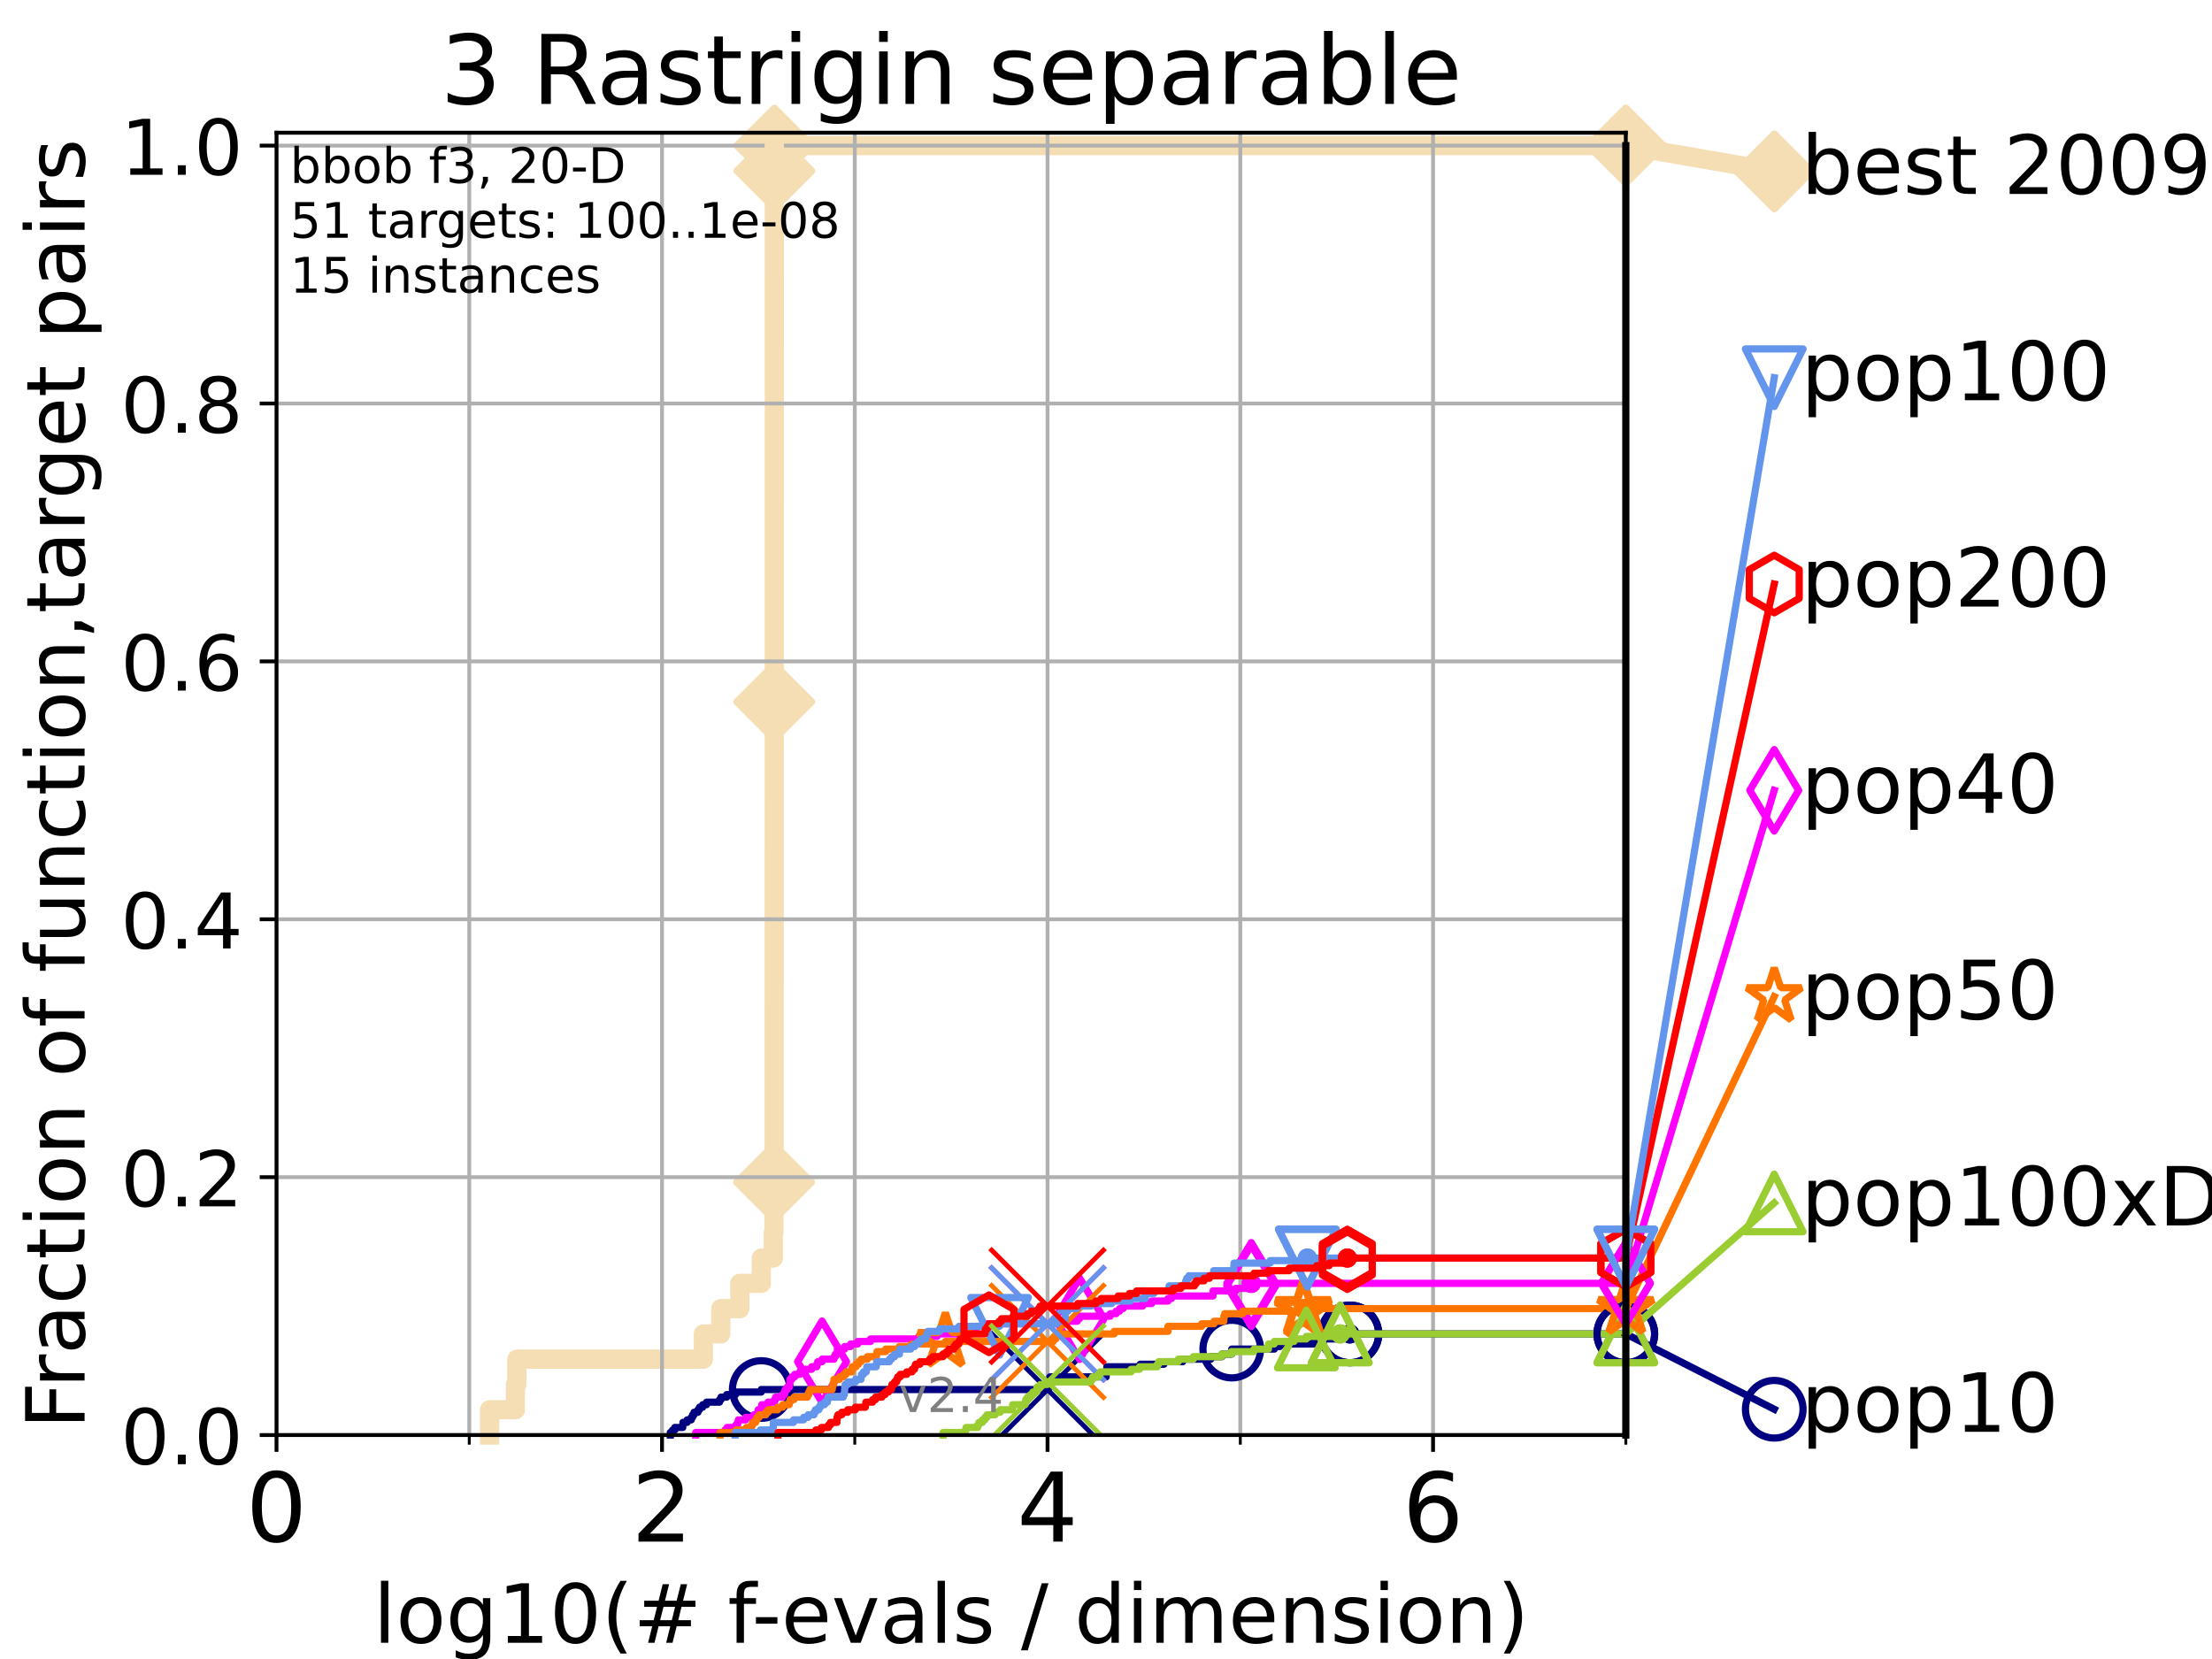 <?xml version="1.0" encoding="utf-8" standalone="no"?>
<!DOCTYPE svg PUBLIC "-//W3C//DTD SVG 1.1//EN"
  "http://www.w3.org/Graphics/SVG/1.1/DTD/svg11.dtd">
<!-- Created with matplotlib (https://matplotlib.org/) -->
<svg height="345.6pt" version="1.1" viewBox="0 0 460.8 345.6" width="460.8pt" xmlns="http://www.w3.org/2000/svg" xmlns:xlink="http://www.w3.org/1999/xlink">
 <defs>
  <style type="text/css">*{stroke-linecap:butt;stroke-linejoin:round;}</style>
 </defs>
 <g id="figure_1">
  <g id="patch_1">
   <path d="M 0 345.6 
L 460.8 345.6 
L 460.8 0 
L 0 0 
z
" style="fill:#ffffff;"/>
  </g>
  <g id="axes_1">
   <g id="patch_2">
    <path d="M 57.6 298.944 
L 338.688 298.944 
L 338.688 27.648 
L 57.6 27.648 
z
" style="fill:#ffffff;"/>
   </g>
   <g id="line2d_1">
    <path d="M 101.992 298.944 
L 101.992 293.677 
L 107.365 293.677 
L 107.365 288.41 
L 107.664 288.41 
L 107.664 283.143 
L 146.522 283.143 
L 146.522 277.877 
L 150.159 277.877 
L 150.159 272.61 
L 154.119 272.61 
L 154.119 267.343 
L 158.599 267.343 
L 158.599 262.076 
L 161.093 262.076 
L 161.093 256.809 
L 161.224 256.809 
L 161.224 251.542 
L 161.234 251.542 
L 161.234 246.275 
L 161.252 246.275 
L 161.252 241.009 
L 161.268 241.009 
L 161.268 235.742 
L 161.27 235.742 
L 161.27 225.208 
L 161.272 225.208 
L 161.272 209.407 
L 161.275 209.407 
L 161.275 204.141 
L 161.277 204.141 
L 161.277 183.073 
L 161.282 183.073 
L 161.282 177.806 
L 161.284 177.806 
L 161.284 172.539 
L 161.286 172.539 
L 161.286 167.272 
L 161.291 167.272 
L 161.291 156.739 
L 161.293 156.739 
L 161.293 146.205 
L 161.295 146.205 
L 161.295 119.871 
L 161.298 119.871 
L 161.298 104.07 
L 161.3 104.07 
L 161.3 93.536 
L 161.302 93.536 
L 161.302 88.27 
L 161.304 88.27 
L 161.304 72.469 
L 161.307 72.469 
L 161.307 61.935 
L 161.309 61.935 
L 161.309 56.668 
L 161.311 56.668 
L 161.311 35.601 
L 161.314 35.601 
L 161.314 30.334 
L 338.688 30.334 
" style="fill:none;stroke:#f5deb3;stroke-linecap:square;stroke-width:4;"/>
   </g>
   <g id="line2d_2">
    <defs>
     <path d="M -0 7.778 
L 7.778 0 
L 0 -7.778 
L -7.778 -0 
z
" id="m2a209004b5" style="stroke:#f5deb3;stroke-linejoin:miter;stroke-width:1.5;"/>
    </defs>
    <g>
     <use style="fill:#f5deb3;stroke:#f5deb3;stroke-linejoin:miter;stroke-width:1.5;" x="161.252" xlink:href="#m2a209004b5" y="246.275"/>
     <use style="fill:#f5deb3;stroke:#f5deb3;stroke-linejoin:miter;stroke-width:1.5;" x="161.295" xlink:href="#m2a209004b5" y="146.205"/>
     <use style="fill:#f5deb3;stroke:#f5deb3;stroke-linejoin:miter;stroke-width:1.5;" x="161.314" xlink:href="#m2a209004b5" y="35.601"/>
     <use style="fill:#f5deb3;stroke:#f5deb3;stroke-linejoin:miter;stroke-width:1.5;" x="161.314" xlink:href="#m2a209004b5" y="30.334"/>
     <use style="fill:#f5deb3;stroke:#f5deb3;stroke-linejoin:miter;stroke-width:1.5;" x="338.688" xlink:href="#m2a209004b5" y="30.334"/>
    </g>
   </g>
   <g id="line2d_3">
    <path style="fill:none;stroke:#f5deb3;stroke-linecap:square;stroke-width:4;"/>
    <g/>
   </g>
   <g id="line2d_4">
    <path d="M 338.688 30.334 
L 369.608 35.706 
" style="fill:none;stroke:#f5deb3;stroke-linecap:square;stroke-width:4;"/>
    <g>
     <use style="fill:#f5deb3;stroke:#f5deb3;stroke-linejoin:miter;stroke-width:1.5;" x="338.688" xlink:href="#m2a209004b5" y="30.334"/>
     <use style="fill:#f5deb3;stroke:#f5deb3;stroke-linejoin:miter;stroke-width:1.5;" x="369.608" xlink:href="#m2a209004b5" y="35.706"/>
    </g>
   </g>
   <g id="matplotlib.axis_1">
    <g id="xtick_1">
     <g id="line2d_5">
      <path clip-path="url(#p5651a3d41a)" d="M 57.6 298.944 
L 57.6 27.648 
" style="fill:none;stroke:#b0b0b0;stroke-linecap:square;stroke-width:0.8;"/>
     </g>
     <g id="line2d_6">
      <defs>
       <path d="M 0 0 
L 0 3.5 
" id="m6682e7ccf1" style="stroke:#000000;stroke-width:0.8;"/>
      </defs>
      <g>
       <use style="stroke:#000000;stroke-width:0.8;" x="57.6" xlink:href="#m6682e7ccf1" y="298.944"/>
      </g>
     </g>
     <g id="text_1">
      <!-- 0 -->
      <g transform="translate(51.237 321.141)scale(0.2 -0.2)">
       <defs>
        <path d="M 31.781 66.406 
Q 24.172 66.406 20.328 58.906 
Q 16.5 51.422 16.5 36.375 
Q 16.5 21.391 20.328 13.891 
Q 24.172 6.391 31.781 6.391 
Q 39.453 6.391 43.281 13.891 
Q 47.125 21.391 47.125 36.375 
Q 47.125 51.422 43.281 58.906 
Q 39.453 66.406 31.781 66.406 
z
M 31.781 74.219 
Q 44.047 74.219 50.516 64.516 
Q 56.984 54.828 56.984 36.375 
Q 56.984 17.969 50.516 8.266 
Q 44.047 -1.422 31.781 -1.422 
Q 19.531 -1.422 13.062 8.266 
Q 6.594 17.969 6.594 36.375 
Q 6.594 54.828 13.062 64.516 
Q 19.531 74.219 31.781 74.219 
z
" id="DejaVuSans-48"/>
       </defs>
       <use xlink:href="#DejaVuSans-48"/>
      </g>
     </g>
    </g>
    <g id="xtick_2">
     <g id="line2d_7">
      <path clip-path="url(#p5651a3d41a)" d="M 137.911 298.944 
L 137.911 27.648 
" style="fill:none;stroke:#b0b0b0;stroke-linecap:square;stroke-width:0.8;"/>
     </g>
     <g id="line2d_8">
      <g>
       <use style="stroke:#000000;stroke-width:0.8;" x="137.911" xlink:href="#m6682e7ccf1" y="298.944"/>
      </g>
     </g>
     <g id="text_2">
      <!-- 2 -->
      <g transform="translate(131.548 321.141)scale(0.2 -0.2)">
       <defs>
        <path d="M 19.188 8.297 
L 53.609 8.297 
L 53.609 0 
L 7.328 0 
L 7.328 8.297 
Q 12.938 14.109 22.625 23.891 
Q 32.328 33.688 34.812 36.531 
Q 39.547 41.844 41.422 45.531 
Q 43.312 49.219 43.312 52.781 
Q 43.312 58.594 39.234 62.25 
Q 35.156 65.922 28.609 65.922 
Q 23.969 65.922 18.812 64.312 
Q 13.672 62.703 7.812 59.422 
L 7.812 69.391 
Q 13.766 71.781 18.938 73 
Q 24.125 74.219 28.422 74.219 
Q 39.75 74.219 46.484 68.547 
Q 53.219 62.891 53.219 53.422 
Q 53.219 48.922 51.531 44.891 
Q 49.859 40.875 45.406 35.406 
Q 44.188 33.984 37.641 27.219 
Q 31.109 20.453 19.188 8.297 
z
" id="DejaVuSans-50"/>
       </defs>
       <use xlink:href="#DejaVuSans-50"/>
      </g>
     </g>
    </g>
    <g id="xtick_3">
     <g id="line2d_9">
      <path clip-path="url(#p5651a3d41a)" d="M 218.222 298.944 
L 218.222 27.648 
" style="fill:none;stroke:#b0b0b0;stroke-linecap:square;stroke-width:0.8;"/>
     </g>
     <g id="line2d_10">
      <g>
       <use style="stroke:#000000;stroke-width:0.8;" x="218.222" xlink:href="#m6682e7ccf1" y="298.944"/>
      </g>
     </g>
     <g id="text_3">
      <!-- 4 -->
      <g transform="translate(211.859 321.141)scale(0.2 -0.2)">
       <defs>
        <path d="M 37.797 64.312 
L 12.891 25.391 
L 37.797 25.391 
z
M 35.203 72.906 
L 47.609 72.906 
L 47.609 25.391 
L 58.016 25.391 
L 58.016 17.188 
L 47.609 17.188 
L 47.609 0 
L 37.797 0 
L 37.797 17.188 
L 4.891 17.188 
L 4.891 26.703 
z
" id="DejaVuSans-52"/>
       </defs>
       <use xlink:href="#DejaVuSans-52"/>
      </g>
     </g>
    </g>
    <g id="xtick_4">
     <g id="line2d_11">
      <path clip-path="url(#p5651a3d41a)" d="M 298.533 298.944 
L 298.533 27.648 
" style="fill:none;stroke:#b0b0b0;stroke-linecap:square;stroke-width:0.8;"/>
     </g>
     <g id="line2d_12">
      <g>
       <use style="stroke:#000000;stroke-width:0.8;" x="298.533" xlink:href="#m6682e7ccf1" y="298.944"/>
      </g>
     </g>
     <g id="text_4">
      <!-- 6 -->
      <g transform="translate(292.17 321.141)scale(0.2 -0.2)">
       <defs>
        <path d="M 33.016 40.375 
Q 26.375 40.375 22.484 35.828 
Q 18.609 31.297 18.609 23.391 
Q 18.609 15.531 22.484 10.953 
Q 26.375 6.391 33.016 6.391 
Q 39.656 6.391 43.531 10.953 
Q 47.406 15.531 47.406 23.391 
Q 47.406 31.297 43.531 35.828 
Q 39.656 40.375 33.016 40.375 
z
M 52.594 71.297 
L 52.594 62.312 
Q 48.875 64.062 45.094 64.984 
Q 41.312 65.922 37.594 65.922 
Q 27.828 65.922 22.672 59.328 
Q 17.531 52.734 16.797 39.406 
Q 19.672 43.656 24.016 45.922 
Q 28.375 48.188 33.594 48.188 
Q 44.578 48.188 50.953 41.516 
Q 57.328 34.859 57.328 23.391 
Q 57.328 12.156 50.688 5.359 
Q 44.047 -1.422 33.016 -1.422 
Q 20.359 -1.422 13.672 8.266 
Q 6.984 17.969 6.984 36.375 
Q 6.984 53.656 15.188 63.938 
Q 23.391 74.219 37.203 74.219 
Q 40.922 74.219 44.703 73.484 
Q 48.484 72.75 52.594 71.297 
z
" id="DejaVuSans-54"/>
       </defs>
       <use xlink:href="#DejaVuSans-54"/>
      </g>
     </g>
    </g>
    <g id="xtick_5">
     <g id="line2d_13">
      <path clip-path="url(#p5651a3d41a)" d="M 97.755 298.944 
L 97.755 27.648 
" style="fill:none;stroke:#b0b0b0;stroke-linecap:square;stroke-width:0.8;"/>
     </g>
     <g id="line2d_14">
      <defs>
       <path d="M 0 0 
L 0 2 
" id="m6b3238e13c" style="stroke:#000000;stroke-width:0.6;"/>
      </defs>
      <g>
       <use style="stroke:#000000;stroke-width:0.6;" x="97.755" xlink:href="#m6b3238e13c" y="298.944"/>
      </g>
     </g>
    </g>
    <g id="xtick_6">
     <g id="line2d_15">
      <path clip-path="url(#p5651a3d41a)" d="M 178.066 298.944 
L 178.066 27.648 
" style="fill:none;stroke:#b0b0b0;stroke-linecap:square;stroke-width:0.8;"/>
     </g>
     <g id="line2d_16">
      <g>
       <use style="stroke:#000000;stroke-width:0.6;" x="178.066" xlink:href="#m6b3238e13c" y="298.944"/>
      </g>
     </g>
    </g>
    <g id="xtick_7">
     <g id="line2d_17">
      <path clip-path="url(#p5651a3d41a)" d="M 258.377 298.944 
L 258.377 27.648 
" style="fill:none;stroke:#b0b0b0;stroke-linecap:square;stroke-width:0.8;"/>
     </g>
     <g id="line2d_18">
      <g>
       <use style="stroke:#000000;stroke-width:0.6;" x="258.377" xlink:href="#m6b3238e13c" y="298.944"/>
      </g>
     </g>
    </g>
    <g id="xtick_8">
     <g id="line2d_19">
      <path clip-path="url(#p5651a3d41a)" d="M 338.688 298.944 
L 338.688 27.648 
" style="fill:none;stroke:#b0b0b0;stroke-linecap:square;stroke-width:0.8;"/>
     </g>
     <g id="line2d_20">
      <g>
       <use style="stroke:#000000;stroke-width:0.6;" x="338.688" xlink:href="#m6b3238e13c" y="298.944"/>
      </g>
     </g>
    </g>
    <g id="text_5">
     <!-- log10(# f-evals / dimension) -->
     <g transform="translate(77.764 342.218)scale(0.17 -0.17)">
      <defs>
       <path d="M 9.422 75.984 
L 18.406 75.984 
L 18.406 0 
L 9.422 0 
z
" id="DejaVuSans-108"/>
       <path d="M 30.609 48.391 
Q 23.391 48.391 19.188 42.75 
Q 14.984 37.109 14.984 27.297 
Q 14.984 17.484 19.156 11.844 
Q 23.344 6.203 30.609 6.203 
Q 37.797 6.203 41.984 11.859 
Q 46.188 17.531 46.188 27.297 
Q 46.188 37.016 41.984 42.703 
Q 37.797 48.391 30.609 48.391 
z
M 30.609 56 
Q 42.328 56 49.016 48.375 
Q 55.719 40.766 55.719 27.297 
Q 55.719 13.875 49.016 6.219 
Q 42.328 -1.422 30.609 -1.422 
Q 18.844 -1.422 12.172 6.219 
Q 5.516 13.875 5.516 27.297 
Q 5.516 40.766 12.172 48.375 
Q 18.844 56 30.609 56 
z
" id="DejaVuSans-111"/>
       <path d="M 45.406 27.984 
Q 45.406 37.75 41.375 43.109 
Q 37.359 48.484 30.078 48.484 
Q 22.859 48.484 18.828 43.109 
Q 14.797 37.75 14.797 27.984 
Q 14.797 18.266 18.828 12.891 
Q 22.859 7.516 30.078 7.516 
Q 37.359 7.516 41.375 12.891 
Q 45.406 18.266 45.406 27.984 
z
M 54.391 6.781 
Q 54.391 -7.172 48.188 -13.984 
Q 42 -20.797 29.203 -20.797 
Q 24.469 -20.797 20.266 -20.094 
Q 16.062 -19.391 12.109 -17.922 
L 12.109 -9.188 
Q 16.062 -11.328 19.922 -12.344 
Q 23.781 -13.375 27.781 -13.375 
Q 36.625 -13.375 41.016 -8.766 
Q 45.406 -4.156 45.406 5.172 
L 45.406 9.625 
Q 42.625 4.781 38.281 2.391 
Q 33.938 0 27.875 0 
Q 17.828 0 11.672 7.656 
Q 5.516 15.328 5.516 27.984 
Q 5.516 40.672 11.672 48.328 
Q 17.828 56 27.875 56 
Q 33.938 56 38.281 53.609 
Q 42.625 51.219 45.406 46.391 
L 45.406 54.688 
L 54.391 54.688 
z
" id="DejaVuSans-103"/>
       <path d="M 12.406 8.297 
L 28.516 8.297 
L 28.516 63.922 
L 10.984 60.406 
L 10.984 69.391 
L 28.422 72.906 
L 38.281 72.906 
L 38.281 8.297 
L 54.391 8.297 
L 54.391 0 
L 12.406 0 
z
" id="DejaVuSans-49"/>
       <path d="M 31 75.875 
Q 24.469 64.656 21.281 53.656 
Q 18.109 42.672 18.109 31.391 
Q 18.109 20.125 21.312 9.062 
Q 24.516 -2 31 -13.188 
L 23.188 -13.188 
Q 15.875 -1.703 12.234 9.375 
Q 8.594 20.453 8.594 31.391 
Q 8.594 42.281 12.203 53.312 
Q 15.828 64.359 23.188 75.875 
z
" id="DejaVuSans-40"/>
       <path d="M 51.125 44 
L 36.922 44 
L 32.812 27.688 
L 47.125 27.688 
z
M 43.797 71.781 
L 38.719 51.516 
L 52.984 51.516 
L 58.109 71.781 
L 65.922 71.781 
L 60.891 51.516 
L 76.125 51.516 
L 76.125 44 
L 58.984 44 
L 54.984 27.688 
L 70.516 27.688 
L 70.516 20.219 
L 53.078 20.219 
L 48 0 
L 40.188 0 
L 45.219 20.219 
L 30.906 20.219 
L 25.875 0 
L 18.016 0 
L 23.094 20.219 
L 7.719 20.219 
L 7.719 27.688 
L 24.906 27.688 
L 29 44 
L 13.281 44 
L 13.281 51.516 
L 30.906 51.516 
L 35.891 71.781 
z
" id="DejaVuSans-35"/>
       <path id="DejaVuSans-32"/>
       <path d="M 37.109 75.984 
L 37.109 68.5 
L 28.516 68.5 
Q 23.688 68.5 21.797 66.547 
Q 19.922 64.594 19.922 59.516 
L 19.922 54.688 
L 34.719 54.688 
L 34.719 47.703 
L 19.922 47.703 
L 19.922 0 
L 10.891 0 
L 10.891 47.703 
L 2.297 47.703 
L 2.297 54.688 
L 10.891 54.688 
L 10.891 58.5 
Q 10.891 67.625 15.141 71.797 
Q 19.391 75.984 28.609 75.984 
z
" id="DejaVuSans-102"/>
       <path d="M 4.891 31.391 
L 31.203 31.391 
L 31.203 23.391 
L 4.891 23.391 
z
" id="DejaVuSans-45"/>
       <path d="M 56.203 29.594 
L 56.203 25.203 
L 14.891 25.203 
Q 15.484 15.922 20.484 11.062 
Q 25.484 6.203 34.422 6.203 
Q 39.594 6.203 44.453 7.469 
Q 49.312 8.734 54.109 11.281 
L 54.109 2.781 
Q 49.266 0.734 44.188 -0.344 
Q 39.109 -1.422 33.891 -1.422 
Q 20.797 -1.422 13.156 6.188 
Q 5.516 13.812 5.516 26.812 
Q 5.516 40.234 12.766 48.109 
Q 20.016 56 32.328 56 
Q 43.359 56 49.781 48.891 
Q 56.203 41.797 56.203 29.594 
z
M 47.219 32.234 
Q 47.125 39.594 43.094 43.984 
Q 39.062 48.391 32.422 48.391 
Q 24.906 48.391 20.391 44.141 
Q 15.875 39.891 15.188 32.172 
z
" id="DejaVuSans-101"/>
       <path d="M 2.984 54.688 
L 12.5 54.688 
L 29.594 8.797 
L 46.688 54.688 
L 56.203 54.688 
L 35.688 0 
L 23.484 0 
z
" id="DejaVuSans-118"/>
       <path d="M 34.281 27.484 
Q 23.391 27.484 19.188 25 
Q 14.984 22.516 14.984 16.5 
Q 14.984 11.719 18.141 8.906 
Q 21.297 6.109 26.703 6.109 
Q 34.188 6.109 38.703 11.406 
Q 43.219 16.703 43.219 25.484 
L 43.219 27.484 
z
M 52.203 31.203 
L 52.203 0 
L 43.219 0 
L 43.219 8.297 
Q 40.141 3.328 35.547 0.953 
Q 30.953 -1.422 24.312 -1.422 
Q 15.922 -1.422 10.953 3.297 
Q 6 8.016 6 15.922 
Q 6 25.141 12.172 29.828 
Q 18.359 34.516 30.609 34.516 
L 43.219 34.516 
L 43.219 35.406 
Q 43.219 41.609 39.141 45 
Q 35.062 48.391 27.688 48.391 
Q 23 48.391 18.547 47.266 
Q 14.109 46.141 10.016 43.891 
L 10.016 52.203 
Q 14.938 54.109 19.578 55.047 
Q 24.219 56 28.609 56 
Q 40.484 56 46.344 49.844 
Q 52.203 43.703 52.203 31.203 
z
" id="DejaVuSans-97"/>
       <path d="M 44.281 53.078 
L 44.281 44.578 
Q 40.484 46.531 36.375 47.5 
Q 32.281 48.484 27.875 48.484 
Q 21.188 48.484 17.844 46.438 
Q 14.5 44.391 14.5 40.281 
Q 14.5 37.156 16.891 35.375 
Q 19.281 33.594 26.516 31.984 
L 29.594 31.297 
Q 39.156 29.25 43.188 25.516 
Q 47.219 21.781 47.219 15.094 
Q 47.219 7.469 41.188 3.016 
Q 35.156 -1.422 24.609 -1.422 
Q 20.219 -1.422 15.453 -0.562 
Q 10.688 0.297 5.422 2 
L 5.422 11.281 
Q 10.406 8.688 15.234 7.391 
Q 20.062 6.109 24.812 6.109 
Q 31.156 6.109 34.562 8.281 
Q 37.984 10.453 37.984 14.406 
Q 37.984 18.062 35.516 20.016 
Q 33.062 21.969 24.703 23.781 
L 21.578 24.516 
Q 13.234 26.266 9.516 29.906 
Q 5.812 33.547 5.812 39.891 
Q 5.812 47.609 11.281 51.797 
Q 16.75 56 26.812 56 
Q 31.781 56 36.172 55.266 
Q 40.578 54.547 44.281 53.078 
z
" id="DejaVuSans-115"/>
       <path d="M 25.391 72.906 
L 33.688 72.906 
L 8.297 -9.281 
L 0 -9.281 
z
" id="DejaVuSans-47"/>
       <path d="M 45.406 46.391 
L 45.406 75.984 
L 54.391 75.984 
L 54.391 0 
L 45.406 0 
L 45.406 8.203 
Q 42.578 3.328 38.25 0.953 
Q 33.938 -1.422 27.875 -1.422 
Q 17.969 -1.422 11.734 6.484 
Q 5.516 14.406 5.516 27.297 
Q 5.516 40.188 11.734 48.094 
Q 17.969 56 27.875 56 
Q 33.938 56 38.25 53.625 
Q 42.578 51.266 45.406 46.391 
z
M 14.797 27.297 
Q 14.797 17.391 18.875 11.75 
Q 22.953 6.109 30.078 6.109 
Q 37.203 6.109 41.297 11.75 
Q 45.406 17.391 45.406 27.297 
Q 45.406 37.203 41.297 42.844 
Q 37.203 48.484 30.078 48.484 
Q 22.953 48.484 18.875 42.844 
Q 14.797 37.203 14.797 27.297 
z
" id="DejaVuSans-100"/>
       <path d="M 9.422 54.688 
L 18.406 54.688 
L 18.406 0 
L 9.422 0 
z
M 9.422 75.984 
L 18.406 75.984 
L 18.406 64.594 
L 9.422 64.594 
z
" id="DejaVuSans-105"/>
       <path d="M 52 44.188 
Q 55.375 50.25 60.062 53.125 
Q 64.75 56 71.094 56 
Q 79.641 56 84.281 50.016 
Q 88.922 44.047 88.922 33.016 
L 88.922 0 
L 79.891 0 
L 79.891 32.719 
Q 79.891 40.578 77.094 44.375 
Q 74.312 48.188 68.609 48.188 
Q 61.625 48.188 57.562 43.547 
Q 53.516 38.922 53.516 30.906 
L 53.516 0 
L 44.484 0 
L 44.484 32.719 
Q 44.484 40.625 41.703 44.406 
Q 38.922 48.188 33.109 48.188 
Q 26.219 48.188 22.156 43.531 
Q 18.109 38.875 18.109 30.906 
L 18.109 0 
L 9.078 0 
L 9.078 54.688 
L 18.109 54.688 
L 18.109 46.188 
Q 21.188 51.219 25.484 53.609 
Q 29.781 56 35.688 56 
Q 41.656 56 45.828 52.969 
Q 50 49.953 52 44.188 
z
" id="DejaVuSans-109"/>
       <path d="M 54.891 33.016 
L 54.891 0 
L 45.906 0 
L 45.906 32.719 
Q 45.906 40.484 42.875 44.328 
Q 39.844 48.188 33.797 48.188 
Q 26.516 48.188 22.312 43.547 
Q 18.109 38.922 18.109 30.906 
L 18.109 0 
L 9.078 0 
L 9.078 54.688 
L 18.109 54.688 
L 18.109 46.188 
Q 21.344 51.125 25.703 53.562 
Q 30.078 56 35.797 56 
Q 45.219 56 50.047 50.172 
Q 54.891 44.344 54.891 33.016 
z
" id="DejaVuSans-110"/>
       <path d="M 8.016 75.875 
L 15.828 75.875 
Q 23.141 64.359 26.781 53.312 
Q 30.422 42.281 30.422 31.391 
Q 30.422 20.453 26.781 9.375 
Q 23.141 -1.703 15.828 -13.188 
L 8.016 -13.188 
Q 14.5 -2 17.703 9.062 
Q 20.906 20.125 20.906 31.391 
Q 20.906 42.672 17.703 53.656 
Q 14.5 64.656 8.016 75.875 
z
" id="DejaVuSans-41"/>
      </defs>
      <use xlink:href="#DejaVuSans-108"/>
      <use x="27.783" xlink:href="#DejaVuSans-111"/>
      <use x="88.965" xlink:href="#DejaVuSans-103"/>
      <use x="152.441" xlink:href="#DejaVuSans-49"/>
      <use x="216.064" xlink:href="#DejaVuSans-48"/>
      <use x="279.688" xlink:href="#DejaVuSans-40"/>
      <use x="318.701" xlink:href="#DejaVuSans-35"/>
      <use x="402.49" xlink:href="#DejaVuSans-32"/>
      <use x="434.277" xlink:href="#DejaVuSans-102"/>
      <use x="463.982" xlink:href="#DejaVuSans-45"/>
      <use x="500.066" xlink:href="#DejaVuSans-101"/>
      <use x="561.59" xlink:href="#DejaVuSans-118"/>
      <use x="620.77" xlink:href="#DejaVuSans-97"/>
      <use x="682.049" xlink:href="#DejaVuSans-108"/>
      <use x="709.832" xlink:href="#DejaVuSans-115"/>
      <use x="761.932" xlink:href="#DejaVuSans-32"/>
      <use x="793.719" xlink:href="#DejaVuSans-47"/>
      <use x="827.41" xlink:href="#DejaVuSans-32"/>
      <use x="859.197" xlink:href="#DejaVuSans-100"/>
      <use x="922.674" xlink:href="#DejaVuSans-105"/>
      <use x="950.457" xlink:href="#DejaVuSans-109"/>
      <use x="1047.869" xlink:href="#DejaVuSans-101"/>
      <use x="1109.393" xlink:href="#DejaVuSans-110"/>
      <use x="1172.771" xlink:href="#DejaVuSans-115"/>
      <use x="1224.871" xlink:href="#DejaVuSans-105"/>
      <use x="1252.654" xlink:href="#DejaVuSans-111"/>
      <use x="1313.836" xlink:href="#DejaVuSans-110"/>
      <use x="1377.215" xlink:href="#DejaVuSans-41"/>
     </g>
    </g>
   </g>
   <g id="matplotlib.axis_2">
    <g id="ytick_1">
     <g id="line2d_21">
      <path clip-path="url(#p5651a3d41a)" d="M 57.6 298.944 
L 338.688 298.944 
" style="fill:none;stroke:#b0b0b0;stroke-linecap:square;stroke-width:0.8;"/>
     </g>
     <g id="line2d_22">
      <defs>
       <path d="M 0 0 
L -3.5 0 
" id="ma08c1f22e6" style="stroke:#000000;stroke-width:0.8;"/>
      </defs>
      <g>
       <use style="stroke:#000000;stroke-width:0.8;" x="57.6" xlink:href="#ma08c1f22e6" y="298.944"/>
      </g>
     </g>
     <g id="text_6">
      <!-- 0.0 -->
      <g transform="translate(25.155 305.023)scale(0.16 -0.16)">
       <defs>
        <path d="M 10.688 12.406 
L 21 12.406 
L 21 0 
L 10.688 0 
z
" id="DejaVuSans-46"/>
       </defs>
       <use xlink:href="#DejaVuSans-48"/>
       <use x="63.623" xlink:href="#DejaVuSans-46"/>
       <use x="95.41" xlink:href="#DejaVuSans-48"/>
      </g>
     </g>
    </g>
    <g id="ytick_2">
     <g id="line2d_23">
      <path clip-path="url(#p5651a3d41a)" d="M 57.6 245.222 
L 338.688 245.222 
" style="fill:none;stroke:#b0b0b0;stroke-linecap:square;stroke-width:0.8;"/>
     </g>
     <g id="line2d_24">
      <g>
       <use style="stroke:#000000;stroke-width:0.8;" x="57.6" xlink:href="#ma08c1f22e6" y="245.222"/>
      </g>
     </g>
     <g id="text_7">
      <!-- 0.2 -->
      <g transform="translate(25.155 251.301)scale(0.16 -0.16)">
       <use xlink:href="#DejaVuSans-48"/>
       <use x="63.623" xlink:href="#DejaVuSans-46"/>
       <use x="95.41" xlink:href="#DejaVuSans-50"/>
      </g>
     </g>
    </g>
    <g id="ytick_3">
     <g id="line2d_25">
      <path clip-path="url(#p5651a3d41a)" d="M 57.6 191.5 
L 338.688 191.5 
" style="fill:none;stroke:#b0b0b0;stroke-linecap:square;stroke-width:0.8;"/>
     </g>
     <g id="line2d_26">
      <g>
       <use style="stroke:#000000;stroke-width:0.8;" x="57.6" xlink:href="#ma08c1f22e6" y="191.5"/>
      </g>
     </g>
     <g id="text_8">
      <!-- 0.4 -->
      <g transform="translate(25.155 197.579)scale(0.16 -0.16)">
       <use xlink:href="#DejaVuSans-48"/>
       <use x="63.623" xlink:href="#DejaVuSans-46"/>
       <use x="95.41" xlink:href="#DejaVuSans-52"/>
      </g>
     </g>
    </g>
    <g id="ytick_4">
     <g id="line2d_27">
      <path clip-path="url(#p5651a3d41a)" d="M 57.6 137.778 
L 338.688 137.778 
" style="fill:none;stroke:#b0b0b0;stroke-linecap:square;stroke-width:0.8;"/>
     </g>
     <g id="line2d_28">
      <g>
       <use style="stroke:#000000;stroke-width:0.8;" x="57.6" xlink:href="#ma08c1f22e6" y="137.778"/>
      </g>
     </g>
     <g id="text_9">
      <!-- 0.6 -->
      <g transform="translate(25.155 143.857)scale(0.16 -0.16)">
       <use xlink:href="#DejaVuSans-48"/>
       <use x="63.623" xlink:href="#DejaVuSans-46"/>
       <use x="95.41" xlink:href="#DejaVuSans-54"/>
      </g>
     </g>
    </g>
    <g id="ytick_5">
     <g id="line2d_29">
      <path clip-path="url(#p5651a3d41a)" d="M 57.6 84.056 
L 338.688 84.056 
" style="fill:none;stroke:#b0b0b0;stroke-linecap:square;stroke-width:0.8;"/>
     </g>
     <g id="line2d_30">
      <g>
       <use style="stroke:#000000;stroke-width:0.8;" x="57.6" xlink:href="#ma08c1f22e6" y="84.056"/>
      </g>
     </g>
     <g id="text_10">
      <!-- 0.8 -->
      <g transform="translate(25.155 90.135)scale(0.16 -0.16)">
       <defs>
        <path d="M 31.781 34.625 
Q 24.75 34.625 20.719 30.859 
Q 16.703 27.094 16.703 20.516 
Q 16.703 13.922 20.719 10.156 
Q 24.75 6.391 31.781 6.391 
Q 38.812 6.391 42.859 10.172 
Q 46.922 13.969 46.922 20.516 
Q 46.922 27.094 42.891 30.859 
Q 38.875 34.625 31.781 34.625 
z
M 21.922 38.812 
Q 15.578 40.375 12.031 44.719 
Q 8.5 49.078 8.5 55.328 
Q 8.5 64.062 14.719 69.141 
Q 20.953 74.219 31.781 74.219 
Q 42.672 74.219 48.875 69.141 
Q 55.078 64.062 55.078 55.328 
Q 55.078 49.078 51.531 44.719 
Q 48 40.375 41.703 38.812 
Q 48.828 37.156 52.797 32.312 
Q 56.781 27.484 56.781 20.516 
Q 56.781 9.906 50.312 4.234 
Q 43.844 -1.422 31.781 -1.422 
Q 19.734 -1.422 13.25 4.234 
Q 6.781 9.906 6.781 20.516 
Q 6.781 27.484 10.781 32.312 
Q 14.797 37.156 21.922 38.812 
z
M 18.312 54.391 
Q 18.312 48.734 21.844 45.562 
Q 25.391 42.391 31.781 42.391 
Q 38.141 42.391 41.719 45.562 
Q 45.312 48.734 45.312 54.391 
Q 45.312 60.062 41.719 63.234 
Q 38.141 66.406 31.781 66.406 
Q 25.391 66.406 21.844 63.234 
Q 18.312 60.062 18.312 54.391 
z
" id="DejaVuSans-56"/>
       </defs>
       <use xlink:href="#DejaVuSans-48"/>
       <use x="63.623" xlink:href="#DejaVuSans-46"/>
       <use x="95.41" xlink:href="#DejaVuSans-56"/>
      </g>
     </g>
    </g>
    <g id="ytick_6">
     <g id="line2d_31">
      <path clip-path="url(#p5651a3d41a)" d="M 57.6 30.334 
L 338.688 30.334 
" style="fill:none;stroke:#b0b0b0;stroke-linecap:square;stroke-width:0.8;"/>
     </g>
     <g id="line2d_32">
      <g>
       <use style="stroke:#000000;stroke-width:0.8;" x="57.6" xlink:href="#ma08c1f22e6" y="30.334"/>
      </g>
     </g>
     <g id="text_11">
      <!-- 1.0 -->
      <g transform="translate(25.155 36.413)scale(0.16 -0.16)">
       <use xlink:href="#DejaVuSans-49"/>
       <use x="63.623" xlink:href="#DejaVuSans-46"/>
       <use x="95.41" xlink:href="#DejaVuSans-48"/>
      </g>
     </g>
    </g>
    <g id="text_12">
     <!-- Fraction of function,target pairs -->
     <g transform="translate(17.62 297.681)rotate(-90)scale(0.17 -0.17)">
      <defs>
       <path d="M 9.812 72.906 
L 51.703 72.906 
L 51.703 64.594 
L 19.672 64.594 
L 19.672 43.109 
L 48.578 43.109 
L 48.578 34.812 
L 19.672 34.812 
L 19.672 0 
L 9.812 0 
z
" id="DejaVuSans-70"/>
       <path d="M 41.109 46.297 
Q 39.594 47.172 37.812 47.578 
Q 36.031 48 33.891 48 
Q 26.266 48 22.188 43.047 
Q 18.109 38.094 18.109 28.812 
L 18.109 0 
L 9.078 0 
L 9.078 54.688 
L 18.109 54.688 
L 18.109 46.188 
Q 20.953 51.172 25.484 53.578 
Q 30.031 56 36.531 56 
Q 37.453 56 38.578 55.875 
Q 39.703 55.766 41.062 55.516 
z
" id="DejaVuSans-114"/>
       <path d="M 48.781 52.594 
L 48.781 44.188 
Q 44.969 46.297 41.141 47.344 
Q 37.312 48.391 33.406 48.391 
Q 24.656 48.391 19.812 42.844 
Q 14.984 37.312 14.984 27.297 
Q 14.984 17.281 19.812 11.734 
Q 24.656 6.203 33.406 6.203 
Q 37.312 6.203 41.141 7.25 
Q 44.969 8.297 48.781 10.406 
L 48.781 2.094 
Q 45.016 0.344 40.984 -0.531 
Q 36.969 -1.422 32.422 -1.422 
Q 20.062 -1.422 12.781 6.344 
Q 5.516 14.109 5.516 27.297 
Q 5.516 40.672 12.859 48.328 
Q 20.219 56 33.016 56 
Q 37.156 56 41.109 55.141 
Q 45.062 54.297 48.781 52.594 
z
" id="DejaVuSans-99"/>
       <path d="M 18.312 70.219 
L 18.312 54.688 
L 36.812 54.688 
L 36.812 47.703 
L 18.312 47.703 
L 18.312 18.016 
Q 18.312 11.328 20.141 9.422 
Q 21.969 7.516 27.594 7.516 
L 36.812 7.516 
L 36.812 0 
L 27.594 0 
Q 17.188 0 13.234 3.875 
Q 9.281 7.766 9.281 18.016 
L 9.281 47.703 
L 2.688 47.703 
L 2.688 54.688 
L 9.281 54.688 
L 9.281 70.219 
z
" id="DejaVuSans-116"/>
       <path d="M 8.5 21.578 
L 8.5 54.688 
L 17.484 54.688 
L 17.484 21.922 
Q 17.484 14.156 20.5 10.266 
Q 23.531 6.391 29.594 6.391 
Q 36.859 6.391 41.078 11.031 
Q 45.312 15.672 45.312 23.688 
L 45.312 54.688 
L 54.297 54.688 
L 54.297 0 
L 45.312 0 
L 45.312 8.406 
Q 42.047 3.422 37.719 1 
Q 33.406 -1.422 27.688 -1.422 
Q 18.266 -1.422 13.375 4.438 
Q 8.5 10.297 8.5 21.578 
z
M 31.109 56 
z
" id="DejaVuSans-117"/>
       <path d="M 11.719 12.406 
L 22.016 12.406 
L 22.016 4 
L 14.016 -11.625 
L 7.719 -11.625 
L 11.719 4 
z
" id="DejaVuSans-44"/>
       <path d="M 18.109 8.203 
L 18.109 -20.797 
L 9.078 -20.797 
L 9.078 54.688 
L 18.109 54.688 
L 18.109 46.391 
Q 20.953 51.266 25.266 53.625 
Q 29.594 56 35.594 56 
Q 45.562 56 51.781 48.094 
Q 58.016 40.188 58.016 27.297 
Q 58.016 14.406 51.781 6.484 
Q 45.562 -1.422 35.594 -1.422 
Q 29.594 -1.422 25.266 0.953 
Q 20.953 3.328 18.109 8.203 
z
M 48.688 27.297 
Q 48.688 37.203 44.609 42.844 
Q 40.531 48.484 33.406 48.484 
Q 26.266 48.484 22.188 42.844 
Q 18.109 37.203 18.109 27.297 
Q 18.109 17.391 22.188 11.75 
Q 26.266 6.109 33.406 6.109 
Q 40.531 6.109 44.609 11.75 
Q 48.688 17.391 48.688 27.297 
z
" id="DejaVuSans-112"/>
      </defs>
      <use xlink:href="#DejaVuSans-70"/>
      <use x="50.27" xlink:href="#DejaVuSans-114"/>
      <use x="91.383" xlink:href="#DejaVuSans-97"/>
      <use x="152.662" xlink:href="#DejaVuSans-99"/>
      <use x="207.643" xlink:href="#DejaVuSans-116"/>
      <use x="246.852" xlink:href="#DejaVuSans-105"/>
      <use x="274.635" xlink:href="#DejaVuSans-111"/>
      <use x="335.816" xlink:href="#DejaVuSans-110"/>
      <use x="399.195" xlink:href="#DejaVuSans-32"/>
      <use x="430.982" xlink:href="#DejaVuSans-111"/>
      <use x="492.164" xlink:href="#DejaVuSans-102"/>
      <use x="527.369" xlink:href="#DejaVuSans-32"/>
      <use x="559.156" xlink:href="#DejaVuSans-102"/>
      <use x="594.361" xlink:href="#DejaVuSans-117"/>
      <use x="657.74" xlink:href="#DejaVuSans-110"/>
      <use x="721.119" xlink:href="#DejaVuSans-99"/>
      <use x="776.1" xlink:href="#DejaVuSans-116"/>
      <use x="815.309" xlink:href="#DejaVuSans-105"/>
      <use x="843.092" xlink:href="#DejaVuSans-111"/>
      <use x="904.273" xlink:href="#DejaVuSans-110"/>
      <use x="967.652" xlink:href="#DejaVuSans-44"/>
      <use x="999.439" xlink:href="#DejaVuSans-116"/>
      <use x="1038.648" xlink:href="#DejaVuSans-97"/>
      <use x="1099.928" xlink:href="#DejaVuSans-114"/>
      <use x="1139.291" xlink:href="#DejaVuSans-103"/>
      <use x="1202.768" xlink:href="#DejaVuSans-101"/>
      <use x="1264.291" xlink:href="#DejaVuSans-116"/>
      <use x="1303.5" xlink:href="#DejaVuSans-32"/>
      <use x="1335.287" xlink:href="#DejaVuSans-112"/>
      <use x="1398.764" xlink:href="#DejaVuSans-97"/>
      <use x="1460.043" xlink:href="#DejaVuSans-105"/>
      <use x="1487.826" xlink:href="#DejaVuSans-114"/>
      <use x="1528.939" xlink:href="#DejaVuSans-115"/>
     </g>
    </g>
   </g>
   <g id="line2d_33">
    <defs>
     <path d="M 0 1.5 
C 0.398 1.5 0.779 1.342 1.061 1.061 
C 1.342 0.779 1.5 0.398 1.5 0 
C 1.5 -0.398 1.342 -0.779 1.061 -1.061 
C 0.779 -1.342 0.398 -1.5 0 -1.5 
C -0.398 -1.5 -0.779 -1.342 -1.061 -1.061 
C -1.342 -0.779 -1.5 -0.398 -1.5 0 
C -1.5 0.398 -1.342 0.779 -1.061 1.061 
C -0.779 1.342 -0.398 1.5 0 1.5 
z
" id="med809ba12a" style="stroke:#f5deb3;"/>
    </defs>
    <g>
     <use style="fill:#f5deb3;stroke:#f5deb3;" x="161.314" xlink:href="#med809ba12a" y="30.334"/>
     <use style="fill:#f5deb3;stroke:#f5deb3;" x="161.314" xlink:href="#med809ba12a" y="30.334"/>
    </g>
   </g>
   <g id="line2d_34">
    <defs>
     <path d="M 0 1.5 
C 0.398 1.5 0.779 1.342 1.061 1.061 
C 1.342 0.779 1.5 0.398 1.5 0 
C 1.5 -0.398 1.342 -0.779 1.061 -1.061 
C 0.779 -1.342 0.398 -1.5 0 -1.5 
C -0.398 -1.5 -0.779 -1.342 -1.061 -1.061 
C -1.342 -0.779 -1.5 -0.398 -1.5 0 
C -1.5 0.398 -1.342 0.779 -1.061 1.061 
C -0.779 1.342 -0.398 1.5 0 1.5 
z
" id="mce9b824968" style="stroke:#000080;"/>
    </defs>
    <g>
     <use style="fill:#000080;stroke:#000080;" x="281.208" xlink:href="#mce9b824968" y="277.877"/>
     <use style="fill:#000080;stroke:#000080;" x="281.208" xlink:href="#mce9b824968" y="277.877"/>
    </g>
   </g>
   <g id="line2d_35">
    <path d="M 139.636 298.944 
L 139.636 298.417 
L 140.119 298.417 
L 140.119 297.891 
L 140.582 297.891 
L 140.582 297.364 
L 142.236 297.364 
L 142.236 296.837 
L 142.27 296.837 
L 142.27 296.311 
L 143.151 296.311 
L 143.151 295.784 
L 144.008 295.784 
L 144.008 295.257 
L 144.282 295.257 
L 144.282 294.731 
L 144.582 294.731 
L 144.582 294.204 
L 145.39 294.204 
L 145.39 293.677 
L 145.716 293.677 
L 145.716 293.15 
L 146.378 293.15 
L 146.378 292.624 
L 147.185 292.624 
L 147.185 292.097 
L 149.885 292.097 
L 149.885 291.57 
L 150.203 291.57 
L 150.203 291.044 
L 151.385 291.044 
L 151.385 290.517 
L 153.233 290.517 
L 153.233 289.99 
L 158.581 289.99 
L 158.581 289.464 
L 218.445 289.464 
L 218.445 288.937 
L 218.512 288.937 
L 218.512 288.41 
L 218.516 288.41 
L 218.516 287.884 
L 218.571 287.884 
L 218.571 287.357 
L 218.708 287.357 
L 218.708 286.83 
L 230.435 286.83 
L 230.435 286.304 
L 230.485 286.304 
L 230.485 285.777 
L 230.575 285.777 
L 230.575 284.723 
L 237.521 284.723 
L 237.521 284.197 
L 242.472 284.197 
L 242.472 283.67 
L 246.373 283.67 
L 246.373 283.143 
L 252.233 283.143 
L 252.233 282.617 
L 254.552 282.617 
L 254.552 282.09 
L 256.568 282.09 
L 256.568 281.563 
L 256.599 281.563 
L 256.599 281.037 
L 265.468 281.037 
L 265.468 280.51 
L 266.607 280.51 
L 266.607 279.983 
L 273.667 279.983 
L 273.667 279.457 
L 275.719 279.457 
L 275.719 278.93 
L 279.214 278.93 
L 279.214 278.403 
L 281.208 278.403 
L 281.208 277.877 
L 338.688 277.877 
" style="fill:none;stroke:#000080;stroke-linecap:square;stroke-width:1.5;"/>
   </g>
   <g id="line2d_36">
    <defs>
     <path d="M 0 6 
C 1.591 6 3.117 5.368 4.243 4.243 
C 5.368 3.117 6 1.591 6 0 
C 6 -1.591 5.368 -3.117 4.243 -4.243 
C 3.117 -5.368 1.591 -6 0 -6 
C -1.591 -6 -3.117 -5.368 -4.243 -4.243 
C -5.368 -3.117 -6 -1.591 -6 0 
C -6 1.591 -5.368 3.117 -4.243 4.243 
C -3.117 5.368 -1.591 6 0 6 
z
" id="m19896e9aa8" style="stroke:#000080;stroke-width:1.5;"/>
    </defs>
    <g>
     <use style="fill-opacity:0;stroke:#000080;stroke-width:1.5;" x="158.581" xlink:href="#m19896e9aa8" y="289.464"/>
     <use style="fill-opacity:0;stroke:#000080;stroke-width:1.5;" x="256.599" xlink:href="#m19896e9aa8" y="281.037"/>
     <use style="fill-opacity:0;stroke:#000080;stroke-width:1.5;" x="281.208" xlink:href="#m19896e9aa8" y="277.877"/>
     <use style="fill-opacity:0;stroke:#000080;stroke-width:1.5;" x="281.208" xlink:href="#m19896e9aa8" y="277.877"/>
     <use style="fill-opacity:0;stroke:#000080;stroke-width:1.5;" x="338.688" xlink:href="#m19896e9aa8" y="277.877"/>
    </g>
   </g>
   <g id="line2d_37">
    <path style="fill:none;stroke:#000080;stroke-linecap:square;stroke-width:1.5;"/>
    <g/>
   </g>
   <g id="line2d_38">
    <path clip-path="url(#p5651a3d41a)" d="M 218.222 289.464 
" style="fill:none;stroke:#000080;stroke-linecap:square;stroke-width:1.5;"/>
    <defs>
     <path d="M -12 12 
L 12 -12 
M -12 -12 
L 12 12 
" id="m16f98265a3" style="stroke:#000080;"/>
    </defs>
    <g clip-path="url(#p5651a3d41a)">
     <use style="fill:#000080;stroke:#000080;" x="218.222" xlink:href="#m16f98265a3" y="289.464"/>
    </g>
   </g>
   <g id="line2d_39">
    <defs>
     <path d="M 0 1.5 
C 0.398 1.5 0.779 1.342 1.061 1.061 
C 1.342 0.779 1.5 0.398 1.5 0 
C 1.5 -0.398 1.342 -0.779 1.061 -1.061 
C 0.779 -1.342 0.398 -1.5 0 -1.5 
C -0.398 -1.5 -0.779 -1.342 -1.061 -1.061 
C -1.342 -0.779 -1.5 -0.398 -1.5 0 
C -1.5 0.398 -1.342 0.779 -1.061 1.061 
C -0.779 1.342 -0.398 1.5 0 1.5 
z
" id="me55bc74fc5" style="stroke:#ff00ff;"/>
    </defs>
    <g>
     <use style="fill:#ff00ff;stroke:#ff00ff;" x="260.663" xlink:href="#me55bc74fc5" y="267.343"/>
     <use style="fill:#ff00ff;stroke:#ff00ff;" x="260.663" xlink:href="#me55bc74fc5" y="267.343"/>
    </g>
   </g>
   <g id="line2d_40">
    <path d="M 144.929 298.944 
L 144.929 298.417 
L 151.011 298.417 
L 151.011 297.891 
L 151.458 297.891 
L 151.458 297.364 
L 153.301 297.364 
L 153.301 296.837 
L 153.641 296.837 
L 153.641 296.311 
L 153.806 296.311 
L 153.806 295.784 
L 155.332 295.784 
L 155.332 295.257 
L 157.026 295.257 
L 157.026 294.731 
L 157.804 294.731 
L 157.804 294.204 
L 157.932 294.204 
L 157.932 293.677 
L 158.597 293.677 
L 158.597 293.15 
L 158.684 293.15 
L 158.684 292.624 
L 159.983 292.624 
L 159.983 292.097 
L 161.314 292.097 
L 161.314 291.57 
L 161.583 291.57 
L 161.583 291.044 
L 163.012 291.044 
L 163.012 290.517 
L 163.441 290.517 
L 163.441 289.99 
L 163.558 289.99 
L 163.558 289.464 
L 164.013 289.464 
L 164.013 288.937 
L 164.467 288.937 
L 164.467 288.41 
L 164.537 288.41 
L 164.537 287.884 
L 164.541 287.884 
L 164.541 287.357 
L 164.973 287.357 
L 164.973 286.83 
L 165.546 286.83 
L 165.546 286.304 
L 166.624 286.304 
L 166.624 285.777 
L 166.882 285.777 
L 166.882 285.25 
L 169.072 285.25 
L 169.072 284.723 
L 170.141 284.723 
L 170.141 284.197 
L 170.33 284.197 
L 170.33 283.67 
L 171.247 283.67 
L 171.247 283.143 
L 173.736 283.143 
L 173.736 282.617 
L 174.026 282.617 
L 174.026 282.09 
L 174.415 282.09 
L 174.415 281.563 
L 174.452 281.563 
L 174.452 281.037 
L 175.962 281.037 
L 175.962 280.51 
L 177.189 280.51 
L 177.189 279.983 
L 178.669 279.983 
L 178.669 279.457 
L 181.342 279.457 
L 181.342 278.93 
L 191.388 278.93 
L 191.388 278.403 
L 195.215 278.403 
L 195.215 277.877 
L 200.681 277.877 
L 200.681 277.35 
L 202.262 277.35 
L 202.262 276.823 
L 203.325 276.823 
L 203.325 276.296 
L 204.889 276.296 
L 204.889 275.77 
L 220.208 275.77 
L 220.208 275.243 
L 224.406 275.243 
L 224.406 274.716 
L 224.888 274.716 
L 224.888 274.19 
L 231.272 274.19 
L 231.272 273.663 
L 232.498 273.663 
L 232.498 273.136 
L 233.239 273.136 
L 233.239 272.61 
L 233.959 272.61 
L 233.959 272.083 
L 238.028 272.083 
L 238.028 271.556 
L 239.897 271.556 
L 239.897 271.03 
L 243.32 271.03 
L 243.32 270.503 
L 244.062 270.503 
L 244.062 269.976 
L 252.69 269.976 
L 252.69 268.923 
L 257.419 268.923 
L 257.419 268.396 
L 260.376 268.396 
L 260.376 267.87 
L 260.663 267.87 
L 260.663 267.343 
L 338.688 267.343 
" style="fill:none;stroke:#ff00ff;stroke-linecap:square;stroke-width:1.5;"/>
   </g>
   <g id="line2d_41">
    <defs>
     <path d="M -0 8.485 
L 5.091 0 
L 0 -8.485 
L -5.091 -0 
z
" id="m45bb362c01" style="stroke:#ff00ff;stroke-linejoin:miter;stroke-width:1.5;"/>
    </defs>
    <g>
     <use style="fill-opacity:0;stroke:#ff00ff;stroke-linejoin:miter;stroke-width:1.5;" x="171.247" xlink:href="#m45bb362c01" y="283.67"/>
     <use style="fill-opacity:0;stroke:#ff00ff;stroke-linejoin:miter;stroke-width:1.5;" x="224.888" xlink:href="#m45bb362c01" y="274.716"/>
     <use style="fill-opacity:0;stroke:#ff00ff;stroke-linejoin:miter;stroke-width:1.5;" x="260.663" xlink:href="#m45bb362c01" y="267.87"/>
     <use style="fill-opacity:0;stroke:#ff00ff;stroke-linejoin:miter;stroke-width:1.5;" x="260.663" xlink:href="#m45bb362c01" y="267.343"/>
     <use style="fill-opacity:0;stroke:#ff00ff;stroke-linejoin:miter;stroke-width:1.5;" x="338.688" xlink:href="#m45bb362c01" y="267.343"/>
    </g>
   </g>
   <g id="line2d_42">
    <path style="fill:none;stroke:#ff00ff;stroke-linecap:square;stroke-width:1.5;"/>
    <g/>
   </g>
   <g id="line2d_43">
    <path clip-path="url(#p5651a3d41a)" d="M 218.222 275.77 
" style="fill:none;stroke:#ff00ff;stroke-linecap:square;stroke-width:1.5;"/>
    <defs>
     <path d="M -12 12 
L 12 -12 
M -12 -12 
L 12 12 
" id="ma794a6a92b" style="stroke:#ff00ff;"/>
    </defs>
    <g clip-path="url(#p5651a3d41a)">
     <use style="fill:#ff00ff;stroke:#ff00ff;" x="218.222" xlink:href="#ma794a6a92b" y="275.77"/>
    </g>
   </g>
   <g id="line2d_44">
    <defs>
     <path d="M 0 1.5 
C 0.398 1.5 0.779 1.342 1.061 1.061 
C 1.342 0.779 1.5 0.398 1.5 0 
C 1.5 -0.398 1.342 -0.779 1.061 -1.061 
C 0.779 -1.342 0.398 -1.5 0 -1.5 
C -0.398 -1.5 -0.779 -1.342 -1.061 -1.061 
C -1.342 -0.779 -1.5 -0.398 -1.5 0 
C -1.5 0.398 -1.342 0.779 -1.061 1.061 
C -0.779 1.342 -0.398 1.5 0 1.5 
z
" id="m16d843cad4" style="stroke:#ff7500;"/>
    </defs>
    <g>
     <use style="fill:#ff7500;stroke:#ff7500;" x="271.495" xlink:href="#m16d843cad4" y="272.61"/>
     <use style="fill:#ff7500;stroke:#ff7500;" x="271.495" xlink:href="#m16d843cad4" y="272.61"/>
    </g>
   </g>
   <g id="line2d_45">
    <path d="M 149.99 298.944 
L 149.99 298.417 
L 153.348 298.417 
L 153.348 297.891 
L 155.505 297.891 
L 155.505 297.364 
L 156.533 297.364 
L 156.533 296.837 
L 156.836 296.837 
L 156.836 296.311 
L 157.407 296.311 
L 157.407 295.784 
L 157.706 295.784 
L 157.706 295.257 
L 158.146 295.257 
L 158.146 294.731 
L 159.54 294.731 
L 159.54 294.204 
L 160.033 294.204 
L 160.033 293.677 
L 162.01 293.677 
L 162.01 293.15 
L 163.045 293.15 
L 163.045 292.624 
L 164.412 292.624 
L 164.412 292.097 
L 164.606 292.097 
L 164.606 291.57 
L 165.397 291.57 
L 165.397 291.044 
L 168.216 291.044 
L 168.216 290.517 
L 168.487 290.517 
L 168.487 289.99 
L 168.71 289.99 
L 168.71 289.464 
L 173.362 289.464 
L 173.362 288.937 
L 173.472 288.937 
L 173.472 288.41 
L 173.653 288.41 
L 173.653 287.884 
L 173.72 287.884 
L 173.72 287.357 
L 174.882 287.357 
L 174.882 286.83 
L 175.746 286.83 
L 175.746 286.304 
L 176.223 286.304 
L 176.223 285.777 
L 177.422 285.777 
L 177.422 285.25 
L 177.508 285.25 
L 177.508 284.723 
L 178.32 284.723 
L 178.32 284.197 
L 178.85 284.197 
L 178.85 283.67 
L 179.391 283.67 
L 179.391 283.143 
L 180.691 283.143 
L 180.691 282.617 
L 182.566 282.617 
L 182.566 282.09 
L 182.695 282.09 
L 182.695 281.563 
L 184.517 281.563 
L 184.517 281.037 
L 187.357 281.037 
L 187.357 280.51 
L 189.896 280.51 
L 189.896 279.983 
L 196.941 279.983 
L 196.941 279.457 
L 219.402 279.457 
L 219.402 278.93 
L 219.957 278.93 
L 219.957 278.403 
L 220.344 278.403 
L 220.344 277.877 
L 232.099 277.877 
L 232.099 277.35 
L 243.315 277.35 
L 243.315 276.296 
L 250.327 276.296 
L 250.327 275.77 
L 252.895 275.77 
L 252.895 275.243 
L 254.951 275.243 
L 254.951 274.19 
L 255.133 274.19 
L 255.133 273.663 
L 258.897 273.663 
L 258.897 273.136 
L 271.495 273.136 
L 271.495 272.61 
L 338.688 272.61 
" style="fill:none;stroke:#ff7500;stroke-linecap:square;stroke-width:1.5;"/>
   </g>
   <g id="line2d_46">
    <defs>
     <path d="M 0 -6 
L -1.347 -1.854 
L -5.706 -1.854 
L -2.18 0.708 
L -3.527 4.854 
L -0 2.292 
L 3.527 4.854 
L 2.18 0.708 
L 5.706 -1.854 
L 1.347 -1.854 
z
" id="m0a4c68a6e8" style="stroke:#ff7500;stroke-linejoin:bevel;stroke-width:1.5;"/>
    </defs>
    <g>
     <use style="fill-opacity:0;stroke:#ff7500;stroke-linejoin:bevel;stroke-width:1.5;" x="196.941" xlink:href="#m0a4c68a6e8" y="279.457"/>
     <use style="fill-opacity:0;stroke:#ff7500;stroke-linejoin:bevel;stroke-width:1.5;" x="271.495" xlink:href="#m0a4c68a6e8" y="273.136"/>
     <use style="fill-opacity:0;stroke:#ff7500;stroke-linejoin:bevel;stroke-width:1.5;" x="271.495" xlink:href="#m0a4c68a6e8" y="272.61"/>
     <use style="fill-opacity:0;stroke:#ff7500;stroke-linejoin:bevel;stroke-width:1.5;" x="271.495" xlink:href="#m0a4c68a6e8" y="272.61"/>
     <use style="fill-opacity:0;stroke:#ff7500;stroke-linejoin:bevel;stroke-width:1.5;" x="338.688" xlink:href="#m0a4c68a6e8" y="272.61"/>
    </g>
   </g>
   <g id="line2d_47">
    <path style="fill:none;stroke:#ff7500;stroke-linecap:square;stroke-width:1.5;"/>
    <g/>
   </g>
   <g id="line2d_48">
    <path clip-path="url(#p5651a3d41a)" d="M 218.222 279.457 
" style="fill:none;stroke:#ff7500;stroke-linecap:square;stroke-width:1.5;"/>
    <defs>
     <path d="M -12 12 
L 12 -12 
M -12 -12 
L 12 12 
" id="md0dbfd157d" style="stroke:#ff7500;"/>
    </defs>
    <g clip-path="url(#p5651a3d41a)">
     <use style="fill:#ff7500;stroke:#ff7500;" x="218.222" xlink:href="#md0dbfd157d" y="279.457"/>
    </g>
   </g>
   <g id="line2d_49">
    <defs>
     <path d="M 0 1.5 
C 0.398 1.5 0.779 1.342 1.061 1.061 
C 1.342 0.779 1.5 0.398 1.5 0 
C 1.5 -0.398 1.342 -0.779 1.061 -1.061 
C 0.779 -1.342 0.398 -1.5 0 -1.5 
C -0.398 -1.5 -0.779 -1.342 -1.061 -1.061 
C -1.342 -0.779 -1.5 -0.398 -1.5 0 
C -1.5 0.398 -1.342 0.779 -1.061 1.061 
C -0.779 1.342 -0.398 1.5 0 1.5 
z
" id="m90c6a9a49e" style="stroke:#6495ed;"/>
    </defs>
    <g>
     <use style="fill:#6495ed;stroke:#6495ed;" x="272.344" xlink:href="#m90c6a9a49e" y="262.076"/>
     <use style="fill:#6495ed;stroke:#6495ed;" x="272.344" xlink:href="#m90c6a9a49e" y="262.076"/>
    </g>
   </g>
   <g id="line2d_50">
    <path d="M 153.138 298.944 
L 153.138 298.417 
L 158.382 298.417 
L 158.382 297.891 
L 160.973 297.891 
L 160.973 297.364 
L 161.091 297.364 
L 161.103 296.311 
L 165.294 296.311 
L 165.294 295.784 
L 167.401 295.784 
L 167.401 295.257 
L 168.346 295.257 
L 168.346 294.731 
L 169.573 294.731 
L 169.573 294.204 
L 169.857 294.204 
L 169.857 293.677 
L 170.575 293.677 
L 170.575 293.15 
L 170.899 293.15 
L 170.899 292.624 
L 171.786 292.624 
L 171.786 292.097 
L 172.354 292.097 
L 172.354 291.57 
L 172.493 291.57 
L 172.493 291.044 
L 175.666 291.044 
L 175.666 290.517 
L 175.909 290.517 
L 175.981 288.937 
L 176.064 288.937 
L 176.064 288.41 
L 176.626 288.41 
L 176.626 287.884 
L 178.235 287.884 
L 178.235 287.357 
L 179.372 287.357 
L 179.472 286.304 
L 179.881 286.304 
L 179.881 285.777 
L 180.471 285.777 
L 180.572 284.723 
L 182.529 284.723 
L 182.529 284.197 
L 182.641 284.197 
L 182.641 283.67 
L 185.28 283.67 
L 185.28 283.143 
L 185.734 283.143 
L 185.734 282.617 
L 186.386 282.617 
L 186.386 282.09 
L 187.379 282.09 
L 187.406 281.037 
L 189.732 281.037 
L 189.732 280.51 
L 190.531 280.51 
L 190.531 279.983 
L 191.264 279.983 
L 191.264 279.457 
L 191.846 279.457 
L 191.846 278.93 
L 192.84 278.93 
L 192.84 278.403 
L 193.062 278.403 
L 193.062 277.877 
L 193.267 277.877 
L 193.267 277.35 
L 195.729 277.35 
L 195.729 276.823 
L 199.764 276.823 
L 199.764 276.296 
L 208.23 276.296 
L 208.23 275.77 
L 220.137 275.77 
L 220.137 275.243 
L 221.695 275.243 
L 221.695 274.716 
L 221.879 274.716 
L 221.921 273.136 
L 222.463 273.136 
L 222.463 272.61 
L 224.26 272.61 
L 224.26 272.083 
L 227.309 272.083 
L 227.309 271.556 
L 231.581 271.556 
L 231.581 271.03 
L 235.439 271.03 
L 235.439 270.503 
L 238.567 270.503 
L 238.567 269.976 
L 238.718 269.976 
L 238.718 269.45 
L 240.384 269.45 
L 240.384 268.923 
L 243.41 268.923 
L 243.41 268.396 
L 243.559 268.396 
L 243.559 267.87 
L 246.852 267.87 
L 246.852 267.343 
L 247.01 267.343 
L 247.01 266.816 
L 247.224 266.816 
L 247.224 266.289 
L 247.676 266.289 
L 247.676 265.763 
L 252.83 265.763 
L 252.83 264.709 
L 256.997 264.709 
L 257.065 263.129 
L 264.585 263.129 
L 264.585 262.603 
L 272.344 262.603 
L 272.344 262.076 
L 338.688 262.076 
L 338.688 262.076 
" style="fill:none;stroke:#6495ed;stroke-linecap:square;stroke-width:1.5;"/>
   </g>
   <g id="line2d_51">
    <defs>
     <path d="M -0 6 
L 6 -6 
L -6 -6 
z
" id="m35f3e17e64" style="stroke:#6495ed;stroke-linejoin:miter;stroke-width:1.5;"/>
    </defs>
    <g>
     <use style="fill-opacity:0;stroke:#6495ed;stroke-linejoin:miter;stroke-width:1.5;" x="208.23" xlink:href="#m35f3e17e64" y="276.296"/>
     <use style="fill-opacity:0;stroke:#6495ed;stroke-linejoin:miter;stroke-width:1.5;" x="272.344" xlink:href="#m35f3e17e64" y="262.076"/>
     <use style="fill-opacity:0;stroke:#6495ed;stroke-linejoin:miter;stroke-width:1.5;" x="272.344" xlink:href="#m35f3e17e64" y="262.076"/>
     <use style="fill-opacity:0;stroke:#6495ed;stroke-linejoin:miter;stroke-width:1.5;" x="338.688" xlink:href="#m35f3e17e64" y="262.076"/>
    </g>
   </g>
   <g id="line2d_52">
    <path style="fill:none;stroke:#6495ed;stroke-linecap:square;stroke-width:1.5;"/>
    <g/>
   </g>
   <g id="line2d_53">
    <path clip-path="url(#p5651a3d41a)" d="M 218.222 275.77 
" style="fill:none;stroke:#6495ed;stroke-linecap:square;stroke-width:1.5;"/>
    <defs>
     <path d="M -12 12 
L 12 -12 
M -12 -12 
L 12 12 
" id="m7e95a80bfa" style="stroke:#6495ed;"/>
    </defs>
    <g clip-path="url(#p5651a3d41a)">
     <use style="fill:#6495ed;stroke:#6495ed;" x="218.222" xlink:href="#m7e95a80bfa" y="275.77"/>
    </g>
   </g>
   <g id="line2d_54">
    <defs>
     <path d="M 0 1.5 
C 0.398 1.5 0.779 1.342 1.061 1.061 
C 1.342 0.779 1.5 0.398 1.5 0 
C 1.5 -0.398 1.342 -0.779 1.061 -1.061 
C 0.779 -1.342 0.398 -1.5 0 -1.5 
C -0.398 -1.5 -0.779 -1.342 -1.061 -1.061 
C -1.342 -0.779 -1.5 -0.398 -1.5 0 
C -1.5 0.398 -1.342 0.779 -1.061 1.061 
C -0.779 1.342 -0.398 1.5 0 1.5 
z
" id="m4586e3f7fa" style="stroke:#ff0000;"/>
    </defs>
    <g>
     <use style="fill:#ff0000;stroke:#ff0000;" x="280.674" xlink:href="#m4586e3f7fa" y="262.076"/>
     <use style="fill:#ff0000;stroke:#ff0000;" x="280.674" xlink:href="#m4586e3f7fa" y="262.076"/>
    </g>
   </g>
   <g id="line2d_55">
    <path d="M 162.056 298.944 
L 162.056 298.417 
L 169.962 298.417 
L 169.962 297.891 
L 171.115 297.891 
L 171.115 297.364 
L 172.596 297.364 
L 172.596 296.837 
L 173.002 296.837 
L 173.002 296.311 
L 174.357 296.311 
L 174.358 295.257 
L 174.549 295.257 
L 174.549 294.731 
L 175.353 294.731 
L 175.353 294.204 
L 176.592 294.204 
L 176.592 293.677 
L 178.189 293.677 
L 178.189 293.15 
L 180.269 293.15 
L 180.376 292.097 
L 181.788 292.097 
L 181.788 291.57 
L 182.384 291.57 
L 182.384 291.044 
L 183.736 291.044 
L 183.736 290.517 
L 184.39 290.517 
L 184.39 289.99 
L 185.083 289.99 
L 185.083 289.464 
L 185.712 289.464 
L 185.803 288.41 
L 186.339 288.41 
L 186.339 287.884 
L 186.777 287.884 
L 186.777 287.357 
L 187.01 287.357 
L 187.01 286.83 
L 187.536 286.83 
L 187.536 286.304 
L 188.899 286.304 
L 188.899 285.777 
L 190.005 285.777 
L 190.005 285.25 
L 190.513 285.25 
L 190.513 284.723 
L 190.725 284.723 
L 190.725 284.197 
L 191.627 284.197 
L 191.627 283.67 
L 193.673 283.67 
L 193.673 283.143 
L 194.327 283.143 
L 194.327 282.617 
L 196.441 282.617 
L 196.441 282.09 
L 197.205 282.09 
L 197.205 281.563 
L 197.682 281.563 
L 197.682 281.037 
L 198.694 281.037 
L 198.694 280.51 
L 199.11 280.51 
L 199.11 279.983 
L 199.755 279.983 
L 199.755 279.457 
L 199.99 279.457 
L 199.99 278.93 
L 200.985 278.93 
L 200.985 278.403 
L 201.277 278.403 
L 201.277 277.877 
L 205.175 277.877 
L 205.175 277.35 
L 205.303 277.35 
L 205.303 276.823 
L 205.696 276.823 
L 205.696 276.296 
L 206.012 276.296 
L 206.012 275.77 
L 208.118 275.77 
L 208.118 275.243 
L 208.618 275.243 
L 208.618 274.716 
L 211.041 274.716 
L 211.041 274.19 
L 214.035 274.19 
L 214.035 273.663 
L 214.839 273.663 
L 214.839 273.136 
L 216.32 273.136 
L 216.32 272.61 
L 216.648 272.61 
L 216.648 272.083 
L 224.509 272.083 
L 224.509 271.556 
L 228.342 271.556 
L 228.342 271.03 
L 229.385 271.03 
L 229.385 270.503 
L 232.946 270.503 
L 232.946 269.976 
L 235.299 269.976 
L 235.299 269.45 
L 236.77 269.45 
L 236.77 268.923 
L 244.404 268.923 
L 244.404 268.396 
L 245.986 268.396 
L 245.986 267.87 
L 248.837 267.87 
L 248.837 267.343 
L 249.216 267.343 
L 249.216 266.816 
L 250.831 266.816 
L 250.831 266.289 
L 251.941 266.289 
L 251.941 265.763 
L 261.244 265.763 
L 261.244 265.236 
L 264.137 265.236 
L 264.137 264.709 
L 268.544 264.709 
L 268.544 264.183 
L 274.296 264.183 
L 274.296 263.656 
L 276.893 263.656 
L 276.893 263.129 
L 279.675 263.129 
L 279.675 262.603 
L 280.674 262.603 
L 280.674 262.076 
L 338.688 262.076 
L 338.688 262.076 
" style="fill:none;stroke:#ff0000;stroke-linecap:square;stroke-width:1.5;"/>
   </g>
   <g id="line2d_56">
    <defs>
     <path d="M 0 -6 
L -5.196 -3 
L -5.196 3 
L -0 6 
L 5.196 3 
L 5.196 -3 
z
" id="m60e803f8b8" style="stroke:#ff0000;stroke-linejoin:miter;stroke-width:1.5;"/>
    </defs>
    <g>
     <use style="fill-opacity:0;stroke:#ff0000;stroke-linejoin:miter;stroke-width:1.5;" x="206.012" xlink:href="#m60e803f8b8" y="275.77"/>
     <use style="fill-opacity:0;stroke:#ff0000;stroke-linejoin:miter;stroke-width:1.5;" x="280.674" xlink:href="#m60e803f8b8" y="262.603"/>
     <use style="fill-opacity:0;stroke:#ff0000;stroke-linejoin:miter;stroke-width:1.5;" x="280.674" xlink:href="#m60e803f8b8" y="262.076"/>
     <use style="fill-opacity:0;stroke:#ff0000;stroke-linejoin:miter;stroke-width:1.5;" x="338.688" xlink:href="#m60e803f8b8" y="262.076"/>
    </g>
   </g>
   <g id="line2d_57">
    <path style="fill:none;stroke:#ff0000;stroke-linecap:square;stroke-width:1.5;"/>
    <g/>
   </g>
   <g id="line2d_58">
    <path clip-path="url(#p5651a3d41a)" d="M 218.222 272.083 
" style="fill:none;stroke:#ff0000;stroke-linecap:square;stroke-width:1.5;"/>
    <defs>
     <path d="M -12 12 
L 12 -12 
M -12 -12 
L 12 12 
" id="m876f5539d9" style="stroke:#ff0000;"/>
    </defs>
    <g clip-path="url(#p5651a3d41a)">
     <use style="fill:#ff0000;stroke:#ff0000;" x="218.222" xlink:href="#m876f5539d9" y="272.083"/>
    </g>
   </g>
   <g id="line2d_59">
    <defs>
     <path d="M 0 1.5 
C 0.398 1.5 0.779 1.342 1.061 1.061 
C 1.342 0.779 1.5 0.398 1.5 0 
C 1.5 -0.398 1.342 -0.779 1.061 -1.061 
C 0.779 -1.342 0.398 -1.5 0 -1.5 
C -0.398 -1.5 -0.779 -1.342 -1.061 -1.061 
C -1.342 -0.779 -1.5 -0.398 -1.5 0 
C -1.5 0.398 -1.342 0.779 -1.061 1.061 
C -0.779 1.342 -0.398 1.5 0 1.5 
z
" id="mf2e478c335" style="stroke:#9acd32;"/>
    </defs>
    <g>
     <use style="fill:#9acd32;stroke:#9acd32;" x="279.198" xlink:href="#mf2e478c335" y="277.877"/>
     <use style="fill:#9acd32;stroke:#9acd32;" x="279.198" xlink:href="#mf2e478c335" y="277.877"/>
    </g>
   </g>
   <g id="line2d_60">
    <path d="M 196.452 298.944 
L 196.452 298.417 
L 201.083 298.417 
L 201.083 297.891 
L 201.247 297.891 
L 201.247 297.364 
L 203.661 297.364 
L 203.661 296.837 
L 203.92 296.837 
L 203.92 296.311 
L 204.641 296.311 
L 204.641 295.784 
L 205.173 295.784 
L 205.173 295.257 
L 205.602 295.257 
L 205.602 294.731 
L 207.298 294.731 
L 207.298 294.204 
L 208.344 294.204 
L 208.344 293.677 
L 210.928 293.677 
L 210.928 293.15 
L 210.944 293.15 
L 210.944 292.624 
L 213.543 292.624 
L 213.543 292.097 
L 213.668 292.097 
L 213.668 291.57 
L 214.042 291.57 
L 214.042 291.044 
L 214.678 291.044 
L 214.678 290.517 
L 215.16 290.517 
L 215.16 289.99 
L 215.935 289.99 
L 215.935 289.464 
L 216.01 289.464 
L 216.01 288.937 
L 216.717 288.937 
L 216.717 288.41 
L 218.206 288.41 
L 218.206 287.884 
L 227.271 287.884 
L 227.271 287.357 
L 227.606 287.357 
L 227.606 286.83 
L 228.846 286.83 
L 228.846 286.304 
L 229.204 286.304 
L 229.204 285.777 
L 235.626 285.777 
L 235.626 285.25 
L 237.376 285.25 
L 237.376 284.723 
L 241.098 284.723 
L 241.098 284.197 
L 241.366 284.197 
L 241.366 283.67 
L 245.469 283.67 
L 245.469 283.143 
L 248.613 283.143 
L 248.613 282.617 
L 254.484 282.617 
L 254.484 282.09 
L 256.538 282.09 
L 256.538 281.563 
L 261.219 281.563 
L 261.219 281.037 
L 264.244 281.037 
L 264.244 279.983 
L 265.447 279.983 
L 265.447 279.457 
L 269.57 279.457 
L 269.57 278.93 
L 272.127 278.93 
L 272.127 278.403 
L 279.198 278.403 
L 279.198 277.877 
L 338.688 277.877 
" style="fill:none;stroke:#9acd32;stroke-linecap:square;stroke-width:1.5;"/>
   </g>
   <g id="line2d_61">
    <defs>
     <path d="M 0 -6 
L -6 6 
L 6 6 
z
" id="m1928304496" style="stroke:#9acd32;stroke-linejoin:miter;stroke-width:1.5;"/>
    </defs>
    <g>
     <use style="fill-opacity:0;stroke:#9acd32;stroke-linejoin:miter;stroke-width:1.5;" x="272.127" xlink:href="#m1928304496" y="278.93"/>
     <use style="fill-opacity:0;stroke:#9acd32;stroke-linejoin:miter;stroke-width:1.5;" x="279.198" xlink:href="#m1928304496" y="277.877"/>
     <use style="fill-opacity:0;stroke:#9acd32;stroke-linejoin:miter;stroke-width:1.5;" x="279.198" xlink:href="#m1928304496" y="277.877"/>
     <use style="fill-opacity:0;stroke:#9acd32;stroke-linejoin:miter;stroke-width:1.5;" x="338.688" xlink:href="#m1928304496" y="277.877"/>
    </g>
   </g>
   <g id="line2d_62">
    <path style="fill:none;stroke:#9acd32;stroke-linecap:square;stroke-width:1.5;"/>
    <g/>
   </g>
   <g id="line2d_63">
    <path clip-path="url(#p5651a3d41a)" d="M 218.222 287.884 
" style="fill:none;stroke:#9acd32;stroke-linecap:square;stroke-width:1.5;"/>
    <defs>
     <path d="M -12 12 
L 12 -12 
M -12 -12 
L 12 12 
" id="m2c3efcbd3d" style="stroke:#9acd32;"/>
    </defs>
    <g clip-path="url(#p5651a3d41a)">
     <use style="fill:#9acd32;stroke:#9acd32;" x="218.222" xlink:href="#m2c3efcbd3d" y="287.884"/>
    </g>
   </g>
   <g id="line2d_64">
    <path d="M 338.688 277.877 
L 369.608 293.572 
" style="fill:none;stroke:#000080;stroke-linecap:square;stroke-width:1.5;"/>
    <g>
     <use style="fill-opacity:0;stroke:#000080;stroke-width:1.5;" x="338.688" xlink:href="#m19896e9aa8" y="277.877"/>
     <use style="fill-opacity:0;stroke:#000080;stroke-width:1.5;" x="369.608" xlink:href="#m19896e9aa8" y="293.572"/>
    </g>
   </g>
   <g id="line2d_65">
    <path d="M 338.688 277.877 
L 369.608 250.594 
" style="fill:none;stroke:#9acd32;stroke-linecap:square;stroke-width:1.5;"/>
    <g>
     <use style="fill-opacity:0;stroke:#9acd32;stroke-linejoin:miter;stroke-width:1.5;" x="338.688" xlink:href="#m1928304496" y="277.877"/>
     <use style="fill-opacity:0;stroke:#9acd32;stroke-linejoin:miter;stroke-width:1.5;" x="369.608" xlink:href="#m1928304496" y="250.594"/>
    </g>
   </g>
   <g id="line2d_66">
    <path d="M 338.688 272.61 
L 369.608 207.617 
" style="fill:none;stroke:#ff7500;stroke-linecap:square;stroke-width:1.5;"/>
    <g>
     <use style="fill-opacity:0;stroke:#ff7500;stroke-linejoin:bevel;stroke-width:1.5;" x="338.688" xlink:href="#m0a4c68a6e8" y="272.61"/>
     <use style="fill-opacity:0;stroke:#ff7500;stroke-linejoin:bevel;stroke-width:1.5;" x="369.608" xlink:href="#m0a4c68a6e8" y="207.617"/>
    </g>
   </g>
   <g id="line2d_67">
    <path d="M 338.688 267.343 
L 369.608 164.639 
" style="fill:none;stroke:#ff00ff;stroke-linecap:square;stroke-width:1.5;"/>
    <g>
     <use style="fill-opacity:0;stroke:#ff00ff;stroke-linejoin:miter;stroke-width:1.5;" x="338.688" xlink:href="#m45bb362c01" y="267.343"/>
     <use style="fill-opacity:0;stroke:#ff00ff;stroke-linejoin:miter;stroke-width:1.5;" x="369.608" xlink:href="#m45bb362c01" y="164.639"/>
    </g>
   </g>
   <g id="line2d_68">
    <path d="M 338.688 262.076 
L 369.608 121.661 
" style="fill:none;stroke:#ff0000;stroke-linecap:square;stroke-width:1.5;"/>
    <g>
     <use style="fill-opacity:0;stroke:#ff0000;stroke-linejoin:miter;stroke-width:1.5;" x="338.688" xlink:href="#m60e803f8b8" y="262.076"/>
     <use style="fill-opacity:0;stroke:#ff0000;stroke-linejoin:miter;stroke-width:1.5;" x="369.608" xlink:href="#m60e803f8b8" y="121.661"/>
    </g>
   </g>
   <g id="line2d_69">
    <path d="M 338.688 262.076 
L 369.608 78.684 
" style="fill:none;stroke:#6495ed;stroke-linecap:square;stroke-width:1.5;"/>
    <g>
     <use style="fill-opacity:0;stroke:#6495ed;stroke-linejoin:miter;stroke-width:1.5;" x="338.688" xlink:href="#m35f3e17e64" y="262.076"/>
     <use style="fill-opacity:0;stroke:#6495ed;stroke-linejoin:miter;stroke-width:1.5;" x="369.608" xlink:href="#m35f3e17e64" y="78.684"/>
    </g>
   </g>
   <g id="line2d_70">
    <path d="M 338.688 298.944 
L 338.688 30.334 
" style="fill:none;stroke:#000000;stroke-linecap:square;stroke-width:1.5;"/>
   </g>
   <g id="patch_3">
    <path d="M 57.6 298.944 
L 57.6 27.648 
" style="fill:none;stroke:#000000;stroke-linecap:square;stroke-linejoin:miter;stroke-width:0.8;"/>
   </g>
   <g id="patch_4">
    <path d="M 338.688 298.944 
L 338.688 27.648 
" style="fill:none;stroke:#000000;stroke-linecap:square;stroke-linejoin:miter;stroke-width:0.8;"/>
   </g>
   <g id="patch_5">
    <path d="M 57.6 298.944 
L 338.688 298.944 
" style="fill:none;stroke:#000000;stroke-linecap:square;stroke-linejoin:miter;stroke-width:0.8;"/>
   </g>
   <g id="patch_6">
    <path d="M 57.6 27.648 
L 338.688 27.648 
" style="fill:none;stroke:#000000;stroke-linecap:square;stroke-linejoin:miter;stroke-width:0.8;"/>
   </g>
   <g id="text_13">
    <!-- pop10 -->
    <g transform="translate(375.229 298.263)scale(0.17 -0.17)">
     <use xlink:href="#DejaVuSans-112"/>
     <use x="63.477" xlink:href="#DejaVuSans-111"/>
     <use x="124.658" xlink:href="#DejaVuSans-112"/>
     <use x="188.135" xlink:href="#DejaVuSans-49"/>
     <use x="251.758" xlink:href="#DejaVuSans-48"/>
    </g>
   </g>
   <g id="text_14">
    <!-- pop100xDI -->
    <g transform="translate(375.229 255.285)scale(0.17 -0.17)">
     <defs>
      <path d="M 54.891 54.688 
L 35.109 28.078 
L 55.906 0 
L 45.312 0 
L 29.391 21.484 
L 13.484 0 
L 2.875 0 
L 24.125 28.609 
L 4.688 54.688 
L 15.281 54.688 
L 29.781 35.203 
L 44.281 54.688 
z
" id="DejaVuSans-120"/>
      <path d="M 19.672 64.797 
L 19.672 8.109 
L 31.594 8.109 
Q 46.688 8.109 53.688 14.938 
Q 60.688 21.781 60.688 36.531 
Q 60.688 51.172 53.688 57.984 
Q 46.688 64.797 31.594 64.797 
z
M 9.812 72.906 
L 30.078 72.906 
Q 51.266 72.906 61.172 64.094 
Q 71.094 55.281 71.094 36.531 
Q 71.094 17.672 61.125 8.828 
Q 51.172 0 30.078 0 
L 9.812 0 
z
" id="DejaVuSans-68"/>
      <path d="M 9.812 72.906 
L 19.672 72.906 
L 19.672 0 
L 9.812 0 
z
" id="DejaVuSans-73"/>
     </defs>
     <use xlink:href="#DejaVuSans-112"/>
     <use x="63.477" xlink:href="#DejaVuSans-111"/>
     <use x="124.658" xlink:href="#DejaVuSans-112"/>
     <use x="188.135" xlink:href="#DejaVuSans-49"/>
     <use x="251.758" xlink:href="#DejaVuSans-48"/>
     <use x="315.381" xlink:href="#DejaVuSans-48"/>
     <use x="379.004" xlink:href="#DejaVuSans-120"/>
     <use x="438.184" xlink:href="#DejaVuSans-68"/>
     <use x="515.186" xlink:href="#DejaVuSans-73"/>
    </g>
   </g>
   <g id="text_15">
    <!-- pop50 -->
    <g transform="translate(375.229 212.308)scale(0.17 -0.17)">
     <defs>
      <path d="M 10.797 72.906 
L 49.516 72.906 
L 49.516 64.594 
L 19.828 64.594 
L 19.828 46.734 
Q 21.969 47.469 24.109 47.828 
Q 26.266 48.188 28.422 48.188 
Q 40.625 48.188 47.75 41.5 
Q 54.891 34.812 54.891 23.391 
Q 54.891 11.625 47.562 5.094 
Q 40.234 -1.422 26.906 -1.422 
Q 22.312 -1.422 17.547 -0.641 
Q 12.797 0.141 7.719 1.703 
L 7.719 11.625 
Q 12.109 9.234 16.797 8.062 
Q 21.484 6.891 26.703 6.891 
Q 35.156 6.891 40.078 11.328 
Q 45.016 15.766 45.016 23.391 
Q 45.016 31 40.078 35.438 
Q 35.156 39.891 26.703 39.891 
Q 22.75 39.891 18.812 39.016 
Q 14.891 38.141 10.797 36.281 
z
" id="DejaVuSans-53"/>
     </defs>
     <use xlink:href="#DejaVuSans-112"/>
     <use x="63.477" xlink:href="#DejaVuSans-111"/>
     <use x="124.658" xlink:href="#DejaVuSans-112"/>
     <use x="188.135" xlink:href="#DejaVuSans-53"/>
     <use x="251.758" xlink:href="#DejaVuSans-48"/>
    </g>
   </g>
   <g id="text_16">
    <!-- pop40 -->
    <g transform="translate(375.229 169.33)scale(0.17 -0.17)">
     <use xlink:href="#DejaVuSans-112"/>
     <use x="63.477" xlink:href="#DejaVuSans-111"/>
     <use x="124.658" xlink:href="#DejaVuSans-112"/>
     <use x="188.135" xlink:href="#DejaVuSans-52"/>
     <use x="251.758" xlink:href="#DejaVuSans-48"/>
    </g>
   </g>
   <g id="text_17">
    <!-- pop200 -->
    <g transform="translate(375.229 126.352)scale(0.17 -0.17)">
     <use xlink:href="#DejaVuSans-112"/>
     <use x="63.477" xlink:href="#DejaVuSans-111"/>
     <use x="124.658" xlink:href="#DejaVuSans-112"/>
     <use x="188.135" xlink:href="#DejaVuSans-50"/>
     <use x="251.758" xlink:href="#DejaVuSans-48"/>
     <use x="315.381" xlink:href="#DejaVuSans-48"/>
    </g>
   </g>
   <g id="text_18">
    <!-- pop100 -->
    <g transform="translate(375.229 83.375)scale(0.17 -0.17)">
     <use xlink:href="#DejaVuSans-112"/>
     <use x="63.477" xlink:href="#DejaVuSans-111"/>
     <use x="124.658" xlink:href="#DejaVuSans-112"/>
     <use x="188.135" xlink:href="#DejaVuSans-49"/>
     <use x="251.758" xlink:href="#DejaVuSans-48"/>
     <use x="315.381" xlink:href="#DejaVuSans-48"/>
    </g>
   </g>
   <g id="text_19">
    <!-- best 2009 -->
    <g transform="translate(375.229 40.397)scale(0.17 -0.17)">
     <defs>
      <path d="M 48.688 27.297 
Q 48.688 37.203 44.609 42.844 
Q 40.531 48.484 33.406 48.484 
Q 26.266 48.484 22.188 42.844 
Q 18.109 37.203 18.109 27.297 
Q 18.109 17.391 22.188 11.75 
Q 26.266 6.109 33.406 6.109 
Q 40.531 6.109 44.609 11.75 
Q 48.688 17.391 48.688 27.297 
z
M 18.109 46.391 
Q 20.953 51.266 25.266 53.625 
Q 29.594 56 35.594 56 
Q 45.562 56 51.781 48.094 
Q 58.016 40.188 58.016 27.297 
Q 58.016 14.406 51.781 6.484 
Q 45.562 -1.422 35.594 -1.422 
Q 29.594 -1.422 25.266 0.953 
Q 20.953 3.328 18.109 8.203 
L 18.109 0 
L 9.078 0 
L 9.078 75.984 
L 18.109 75.984 
z
" id="DejaVuSans-98"/>
      <path d="M 10.984 1.516 
L 10.984 10.5 
Q 14.703 8.734 18.5 7.812 
Q 22.312 6.891 25.984 6.891 
Q 35.75 6.891 40.891 13.453 
Q 46.047 20.016 46.781 33.406 
Q 43.953 29.203 39.594 26.953 
Q 35.25 24.703 29.984 24.703 
Q 19.047 24.703 12.672 31.312 
Q 6.297 37.938 6.297 49.422 
Q 6.297 60.641 12.938 67.422 
Q 19.578 74.219 30.609 74.219 
Q 43.266 74.219 49.922 64.516 
Q 56.594 54.828 56.594 36.375 
Q 56.594 19.141 48.406 8.859 
Q 40.234 -1.422 26.422 -1.422 
Q 22.703 -1.422 18.891 -0.688 
Q 15.094 0.047 10.984 1.516 
z
M 30.609 32.422 
Q 37.25 32.422 41.125 36.953 
Q 45.016 41.5 45.016 49.422 
Q 45.016 57.281 41.125 61.844 
Q 37.25 66.406 30.609 66.406 
Q 23.969 66.406 20.094 61.844 
Q 16.219 57.281 16.219 49.422 
Q 16.219 41.5 20.094 36.953 
Q 23.969 32.422 30.609 32.422 
z
" id="DejaVuSans-57"/>
     </defs>
     <use xlink:href="#DejaVuSans-98"/>
     <use x="63.477" xlink:href="#DejaVuSans-101"/>
     <use x="125" xlink:href="#DejaVuSans-115"/>
     <use x="177.1" xlink:href="#DejaVuSans-116"/>
     <use x="216.309" xlink:href="#DejaVuSans-32"/>
     <use x="248.096" xlink:href="#DejaVuSans-50"/>
     <use x="311.719" xlink:href="#DejaVuSans-48"/>
     <use x="375.342" xlink:href="#DejaVuSans-48"/>
     <use x="438.965" xlink:href="#DejaVuSans-57"/>
    </g>
   </g>
   <g id="text_20">
    <!-- bbob f3, 20-D -->
    <g transform="translate(60.411 38.111)scale(0.102 -0.102)">
     <defs>
      <path d="M 40.578 39.312 
Q 47.656 37.797 51.625 33 
Q 55.609 28.219 55.609 21.188 
Q 55.609 10.406 48.188 4.484 
Q 40.766 -1.422 27.094 -1.422 
Q 22.516 -1.422 17.656 -0.516 
Q 12.797 0.391 7.625 2.203 
L 7.625 11.719 
Q 11.719 9.328 16.594 8.109 
Q 21.484 6.891 26.812 6.891 
Q 36.078 6.891 40.938 10.547 
Q 45.797 14.203 45.797 21.188 
Q 45.797 27.641 41.281 31.266 
Q 36.766 34.906 28.719 34.906 
L 20.219 34.906 
L 20.219 43.016 
L 29.109 43.016 
Q 36.375 43.016 40.234 45.922 
Q 44.094 48.828 44.094 54.297 
Q 44.094 59.906 40.109 62.906 
Q 36.141 65.922 28.719 65.922 
Q 24.656 65.922 20.016 65.031 
Q 15.375 64.156 9.812 62.312 
L 9.812 71.094 
Q 15.438 72.656 20.344 73.438 
Q 25.25 74.219 29.594 74.219 
Q 40.828 74.219 47.359 69.109 
Q 53.906 64.016 53.906 55.328 
Q 53.906 49.266 50.438 45.094 
Q 46.969 40.922 40.578 39.312 
z
" id="DejaVuSans-51"/>
     </defs>
     <use xlink:href="#DejaVuSans-98"/>
     <use x="63.477" xlink:href="#DejaVuSans-98"/>
     <use x="126.953" xlink:href="#DejaVuSans-111"/>
     <use x="188.135" xlink:href="#DejaVuSans-98"/>
     <use x="251.611" xlink:href="#DejaVuSans-32"/>
     <use x="283.398" xlink:href="#DejaVuSans-102"/>
     <use x="318.604" xlink:href="#DejaVuSans-51"/>
     <use x="382.227" xlink:href="#DejaVuSans-44"/>
     <use x="414.014" xlink:href="#DejaVuSans-32"/>
     <use x="445.801" xlink:href="#DejaVuSans-50"/>
     <use x="509.424" xlink:href="#DejaVuSans-48"/>
     <use x="573.047" xlink:href="#DejaVuSans-45"/>
     <use x="609.131" xlink:href="#DejaVuSans-68"/>
    </g>
    <!-- 51 targets: 100..1e-08 -->
    <g transform="translate(60.411 49.533)scale(0.102 -0.102)">
     <defs>
      <path d="M 11.719 12.406 
L 22.016 12.406 
L 22.016 0 
L 11.719 0 
z
M 11.719 51.703 
L 22.016 51.703 
L 22.016 39.312 
L 11.719 39.312 
z
" id="DejaVuSans-58"/>
     </defs>
     <use xlink:href="#DejaVuSans-53"/>
     <use x="63.623" xlink:href="#DejaVuSans-49"/>
     <use x="127.246" xlink:href="#DejaVuSans-32"/>
     <use x="159.033" xlink:href="#DejaVuSans-116"/>
     <use x="198.242" xlink:href="#DejaVuSans-97"/>
     <use x="259.521" xlink:href="#DejaVuSans-114"/>
     <use x="298.885" xlink:href="#DejaVuSans-103"/>
     <use x="362.361" xlink:href="#DejaVuSans-101"/>
     <use x="423.885" xlink:href="#DejaVuSans-116"/>
     <use x="463.094" xlink:href="#DejaVuSans-115"/>
     <use x="515.193" xlink:href="#DejaVuSans-58"/>
     <use x="548.885" xlink:href="#DejaVuSans-32"/>
     <use x="580.672" xlink:href="#DejaVuSans-49"/>
     <use x="644.295" xlink:href="#DejaVuSans-48"/>
     <use x="707.918" xlink:href="#DejaVuSans-48"/>
     <use x="771.541" xlink:href="#DejaVuSans-46"/>
     <use x="803.328" xlink:href="#DejaVuSans-46"/>
     <use x="835.115" xlink:href="#DejaVuSans-49"/>
     <use x="898.738" xlink:href="#DejaVuSans-101"/>
     <use x="960.262" xlink:href="#DejaVuSans-45"/>
     <use x="996.346" xlink:href="#DejaVuSans-48"/>
     <use x="1059.969" xlink:href="#DejaVuSans-56"/>
    </g>
    <!-- 15 instances -->
    <g transform="translate(60.411 60.955)scale(0.102 -0.102)">
     <use xlink:href="#DejaVuSans-49"/>
     <use x="63.623" xlink:href="#DejaVuSans-53"/>
     <use x="127.246" xlink:href="#DejaVuSans-32"/>
     <use x="159.033" xlink:href="#DejaVuSans-105"/>
     <use x="186.816" xlink:href="#DejaVuSans-110"/>
     <use x="250.195" xlink:href="#DejaVuSans-115"/>
     <use x="302.295" xlink:href="#DejaVuSans-116"/>
     <use x="341.504" xlink:href="#DejaVuSans-97"/>
     <use x="402.783" xlink:href="#DejaVuSans-110"/>
     <use x="466.162" xlink:href="#DejaVuSans-99"/>
     <use x="521.143" xlink:href="#DejaVuSans-101"/>
     <use x="582.666" xlink:href="#DejaVuSans-115"/>
    </g>
   </g>
   <g id="text_21">
    <!-- v2.4 -->
    <g style="fill:#808080;" transform="translate(187.233 294.151)scale(0.1 -0.1)">
     <use xlink:href="#DejaVuSans-118"/>
     <use x="59.18" xlink:href="#DejaVuSans-50"/>
     <use x="122.803" xlink:href="#DejaVuSans-46"/>
     <use x="154.59" xlink:href="#DejaVuSans-52"/>
    </g>
   </g>
   <g id="text_22">
    <!-- 3 Rastrigin separable -->
    <g transform="translate(91.733 21.648)scale(0.2 -0.2)">
     <defs>
      <path d="M 44.391 34.188 
Q 47.562 33.109 50.562 29.594 
Q 53.562 26.078 56.594 19.922 
L 66.609 0 
L 56 0 
L 46.688 18.703 
Q 43.062 26.031 39.672 28.422 
Q 36.281 30.812 30.422 30.812 
L 19.672 30.812 
L 19.672 0 
L 9.812 0 
L 9.812 72.906 
L 32.078 72.906 
Q 44.578 72.906 50.734 67.672 
Q 56.891 62.453 56.891 51.906 
Q 56.891 45.016 53.688 40.469 
Q 50.484 35.938 44.391 34.188 
z
M 19.672 64.797 
L 19.672 38.922 
L 32.078 38.922 
Q 39.203 38.922 42.844 42.219 
Q 46.484 45.516 46.484 51.906 
Q 46.484 58.297 42.844 61.547 
Q 39.203 64.797 32.078 64.797 
z
" id="DejaVuSans-82"/>
     </defs>
     <use xlink:href="#DejaVuSans-51"/>
     <use x="63.623" xlink:href="#DejaVuSans-32"/>
     <use x="95.41" xlink:href="#DejaVuSans-82"/>
     <use x="162.643" xlink:href="#DejaVuSans-97"/>
     <use x="223.922" xlink:href="#DejaVuSans-115"/>
     <use x="276.021" xlink:href="#DejaVuSans-116"/>
     <use x="315.23" xlink:href="#DejaVuSans-114"/>
     <use x="356.344" xlink:href="#DejaVuSans-105"/>
     <use x="384.127" xlink:href="#DejaVuSans-103"/>
     <use x="447.604" xlink:href="#DejaVuSans-105"/>
     <use x="475.387" xlink:href="#DejaVuSans-110"/>
     <use x="538.766" xlink:href="#DejaVuSans-32"/>
     <use x="570.553" xlink:href="#DejaVuSans-115"/>
     <use x="622.652" xlink:href="#DejaVuSans-101"/>
     <use x="684.176" xlink:href="#DejaVuSans-112"/>
     <use x="747.652" xlink:href="#DejaVuSans-97"/>
     <use x="808.932" xlink:href="#DejaVuSans-114"/>
     <use x="850.045" xlink:href="#DejaVuSans-97"/>
     <use x="911.324" xlink:href="#DejaVuSans-98"/>
     <use x="974.801" xlink:href="#DejaVuSans-108"/>
     <use x="1002.584" xlink:href="#DejaVuSans-101"/>
    </g>
   </g>
  </g>
 </g>
 <defs>
  <clipPath id="p5651a3d41a">
   <rect height="271.296" width="281.088" x="57.6" y="27.648"/>
  </clipPath>
 </defs>
</svg>
